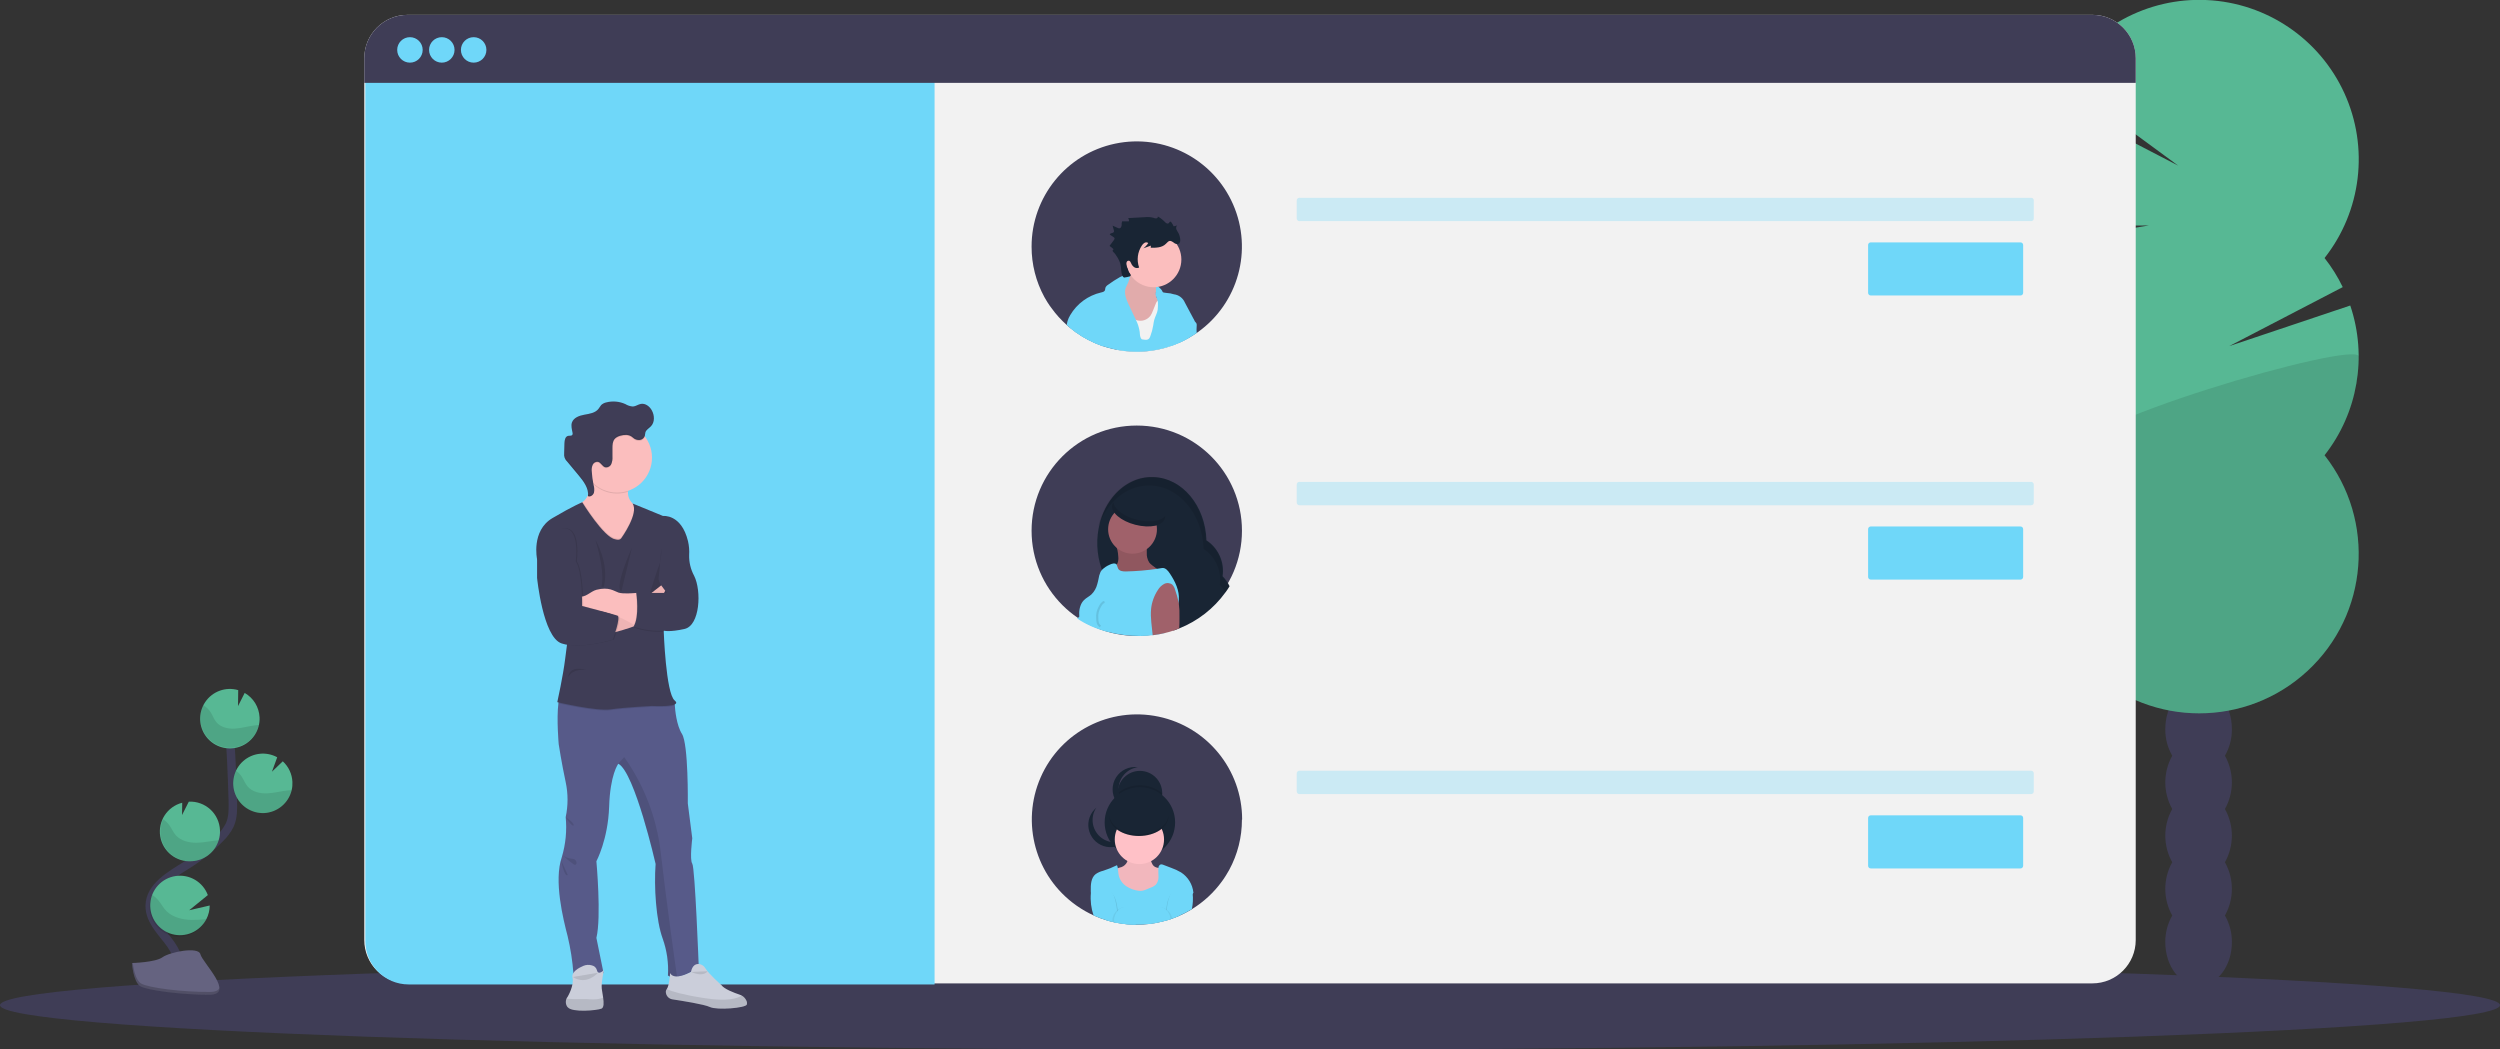 <?xml version="1.0" encoding="UTF-8"?>
<svg xmlns="http://www.w3.org/2000/svg" xmlns:xlink="http://www.w3.org/1999/xlink" width="965pt" height="405pt" viewBox="0 0 965 405" version="1.1">
<rect x="0" y="0" width="965" height="405" fill="#333333" stroke="none"/>
<defs>
<filter id="alpha" filterUnits="objectBoundingBox" x="0%" y="0%" width="100%" height="100%">
  <feColorMatrix type="matrix" in="SourceGraphic" values="0 0 0 0 1 0 0 0 0 1 0 0 0 0 1 0 0 0 1 0"/>
</filter>
<mask id="mask0">
  <g filter="url(#alpha)">
<rect x="0" y="0" width="965" height="405" style="fill:rgb(0%,0%,0%);fill-opacity:0.102;stroke:none;"/>
  </g>
</mask>
<clipPath id="clip1">
  <rect x="0" y="0" width="965" height="405"/>
</clipPath>
<g id="surface5" clip-path="url(#clip1)">
<path style=" stroke:none;fill-rule:nonzero;fill:rgb(0%,0%,0%);fill-opacity:1;" d="M 910.477 137.668 C 910.5 151.477 905.855 164.887 897.301 175.723 C 917.16 200.957 914.289 237.215 890.703 259.004 C 867.117 280.793 830.742 280.793 807.156 259.004 C 783.57 237.215 780.699 200.957 800.555 175.723 C 792.266 165.254 910.477 130.766 910.477 137.668 Z M 910.477 137.668 "/>
</g>
<mask id="mask1">
  <g filter="url(#alpha)">
<rect x="0" y="0" width="965" height="405" style="fill:rgb(0%,0%,0%);fill-opacity:0.302;stroke:none;"/>
  </g>
</mask>
<clipPath id="clip2">
  <rect x="0" y="0" width="965" height="405"/>
</clipPath>
<g id="surface8" clip-path="url(#clip2)">
<path style=" stroke:none;fill-rule:nonzero;fill:rgb(43.529%,84.314%,97.647%);fill-opacity:1;" d="M 501.555 76.344 L 784.02 76.344 C 784.582 76.344 785.035 76.797 785.035 77.359 L 785.035 84.344 C 785.035 84.906 784.582 85.363 784.02 85.363 L 501.555 85.363 C 500.992 85.363 500.539 84.906 500.539 84.344 L 500.539 77.359 C 500.539 76.797 500.992 76.344 501.555 76.344 Z M 501.555 76.344 "/>
</g>
<mask id="mask2">
  <g filter="url(#alpha)">
<rect x="0" y="0" width="965" height="405" style="fill:rgb(0%,0%,0%);fill-opacity:0.302;stroke:none;"/>
  </g>
</mask>
<clipPath id="clip3">
  <rect x="0" y="0" width="965" height="405"/>
</clipPath>
<g id="surface11" clip-path="url(#clip3)">
<path style=" stroke:none;fill-rule:nonzero;fill:rgb(43.529%,84.314%,97.647%);fill-opacity:1;" d="M 501.555 186.004 L 784.02 186.004 C 784.582 186.004 785.035 186.461 785.035 187.02 L 785.035 194.008 C 785.035 194.566 784.582 195.023 784.02 195.023 L 501.555 195.023 C 500.992 195.023 500.539 194.566 500.539 194.008 L 500.539 187.02 C 500.539 186.461 500.992 186.004 501.555 186.004 Z M 501.555 186.004 "/>
</g>
<mask id="mask3">
  <g filter="url(#alpha)">
<rect x="0" y="0" width="965" height="405" style="fill:rgb(0%,0%,0%);fill-opacity:0.302;stroke:none;"/>
  </g>
</mask>
<clipPath id="clip4">
  <rect x="0" y="0" width="965" height="405"/>
</clipPath>
<g id="surface14" clip-path="url(#clip4)">
<path style=" stroke:none;fill-rule:nonzero;fill:rgb(43.529%,84.314%,97.647%);fill-opacity:1;" d="M 501.555 297.504 L 784.02 297.504 C 784.582 297.504 785.035 297.957 785.035 298.52 L 785.035 305.504 C 785.035 306.066 784.582 306.52 784.02 306.52 L 501.555 306.52 C 500.992 306.52 500.539 306.066 500.539 305.504 L 500.539 298.52 C 500.539 297.957 500.992 297.504 501.555 297.504 Z M 501.555 297.504 "/>
</g>
<mask id="mask4">
  <g filter="url(#alpha)">
<rect x="0" y="0" width="965" height="405" style="fill:rgb(0%,0%,0%);fill-opacity:0.102;stroke:none;"/>
  </g>
</mask>
<clipPath id="clip5">
  <rect x="0" y="0" width="965" height="405"/>
</clipPath>
<g id="surface17" clip-path="url(#clip5)">
<path style=" stroke:none;fill-rule:nonzero;fill:rgb(0%,0%,0%);fill-opacity:1;" d="M 474.449 226.547 C 474.008 227.277 473.527 227.984 473.016 228.668 C 472.422 227.605 471.684 226.625 470.824 225.758 C 470.918 225.082 470.969 224.398 470.973 223.719 C 470.973 218.949 468.57 214.504 464.586 211.887 C 464.133 198.277 454.879 187.406 443.539 187.406 C 435.438 187.406 428.414 192.934 424.879 201.051 C 424.789 201.262 424.707 201.469 424.609 201.688 C 424.312 202.395 424.051 203.105 423.789 203.852 C 424.078 202.355 424.48 200.879 424.992 199.441 L 425.109 199.328 C 428.266 190.629 435.316 184.457 443.598 184.086 C 443.867 184.086 444.137 184.086 444.418 184.086 C 444.695 184.086 444.859 184.086 445.082 184.086 L 445.473 184.086 C 456.336 184.742 465.035 195.352 465.453 208.543 C 470.062 211.555 472.504 216.965 471.711 222.414 C 472.863 223.617 473.789 225.016 474.449 226.547 Z M 474.449 226.547 "/>
</g>
<mask id="mask5">
  <g filter="url(#alpha)">
<rect x="0" y="0" width="965" height="405" style="fill:rgb(0%,0%,0%);fill-opacity:0.102;stroke:none;"/>
  </g>
</mask>
<clipPath id="clip6">
  <rect x="0" y="0" width="965" height="405"/>
</clipPath>
<g id="surface20" clip-path="url(#clip6)">
<path style=" stroke:none;fill-rule:nonzero;fill:rgb(0%,0%,0%);fill-opacity:1;" d="M 431.668 214.902 C 431.77 215.734 431.672 216.578 431.387 217.363 C 430.906 218.488 429.75 219.496 430.07 220.645 C 430.398 221.375 431.055 221.902 431.84 222.07 C 435.375 223.266 439.219 222.555 442.957 222.719 C 444.203 222.828 445.453 222.871 446.703 222.848 C 447.961 222.82 449.18 222.395 450.18 221.637 C 448.238 220.691 446.406 219.539 444.711 218.199 C 444.301 217.895 443.93 217.539 443.605 217.141 C 442.91 216.02 442.574 214.707 442.645 213.387 C 442.645 212.082 442.645 210.781 442.645 209.484 C 439.973 209.484 437.309 209.445 434.637 209.445 C 433.816 209.445 431.168 209.238 430.863 210.164 C 430.715 210.625 431.289 211.977 431.379 212.492 C 431.52 213.293 431.613 214.098 431.668 214.902 Z M 431.668 214.902 "/>
</g>
<mask id="mask6">
  <g filter="url(#alpha)">
<rect x="0" y="0" width="965" height="405" style="fill:rgb(0%,0%,0%);fill-opacity:0.102;stroke:none;"/>
  </g>
</mask>
<clipPath id="clip7">
  <rect x="0" y="0" width="965" height="405"/>
</clipPath>
<g id="surface23" clip-path="url(#clip7)">
<path style="fill:none;stroke-width:1;stroke-linecap:butt;stroke-linejoin:miter;stroke:rgb(0%,0%,0%);stroke-opacity:1;stroke-miterlimit:10;" d="M 531.402 486.181 C 530.33 486.42 529.711 487.501 529.21 488.478 C 528.262 490.088 527.848 491.961 528.019 493.819 C 527.991 494.553 528.067 495.282 528.248 495.992 C 528.434 496.702 528.886 497.321 529.511 497.712 " transform="matrix(0.82,0,0,0.82,-9.429,-166.321)"/>
</g>
<mask id="mask7">
  <g filter="url(#alpha)">
<rect x="0" y="0" width="965" height="405" style="fill:rgb(0%,0%,0%);fill-opacity:0.102;stroke:none;"/>
  </g>
</mask>
<clipPath id="clip8">
  <rect x="0" y="0" width="965" height="405"/>
</clipPath>
<g id="surface26" clip-path="url(#clip8)">
<path style=" stroke:none;fill-rule:nonzero;fill:rgb(0%,0%,0%);fill-opacity:1;" d="M 438.809 200.598 C 433.801 199.32 430.094 196.5 429.789 193.906 C 429.559 194.199 429.391 194.539 429.297 194.898 C 428.586 197.68 432.578 201.098 438.211 202.539 C 443.844 203.984 448.992 202.895 449.688 200.082 C 449.766 199.77 449.789 199.449 449.754 199.129 C 448.254 201.195 443.719 201.852 438.809 200.598 Z M 438.809 200.598 "/>
</g>
<mask id="mask8">
  <g filter="url(#alpha)">
<rect x="0" y="0" width="965" height="405" style="fill:rgb(0%,0%,0%);fill-opacity:0.102;stroke:none;"/>
  </g>
</mask>
<clipPath id="clip9">
  <rect x="0" y="0" width="965" height="405"/>
</clipPath>
<g id="surface29" clip-path="url(#clip9)">
<path style=" stroke:none;fill-rule:nonzero;fill:rgb(0%,0%,0%);fill-opacity:1;" d="M 448.613 306.578 C 448.414 311.188 444.617 314.82 440.004 314.82 C 435.395 314.82 431.598 311.188 431.398 306.578 C 431.398 306.438 431.398 306.301 431.398 306.168 C 436.406 302.07 443.605 302.07 448.613 306.168 C 448.605 306.301 448.613 306.438 448.613 306.578 Z M 448.613 306.578 "/>
</g>
<mask id="mask9">
  <g filter="url(#alpha)">
<rect x="0" y="0" width="965" height="405" style="fill:rgb(0%,0%,0%);fill-opacity:0.051;stroke:none;"/>
  </g>
</mask>
<clipPath id="clip10">
  <rect x="0" y="0" width="965" height="405"/>
</clipPath>
<g id="surface32" clip-path="url(#clip10)">
<path style=" stroke:none;fill-rule:nonzero;fill:rgb(0%,0%,0%);fill-opacity:1;" d="M 432.879 334.707 C 432.172 334.848 431.488 335.086 430.848 335.422 C 429.715 336.238 429.758 337.879 430.094 339.215 C 430.863 342.266 432.75 345.191 435.637 346.438 C 437.422 347.098 439.328 347.379 441.227 347.258 C 443.285 347.258 445.613 346.98 446.891 345.355 C 447.469 344.5 447.863 343.535 448.047 342.52 C 448.68 340.062 449.32 337.52 449.09 334.977 C 447.844 335.086 446.449 335.156 445.465 334.371 C 444.48 333.582 444.262 332.082 443.828 330.836 C 443.777 330.637 443.668 330.457 443.508 330.328 C 443.328 330.246 443.129 330.219 442.934 330.246 C 441.625 330.305 440.312 330.25 439.012 330.082 C 438.195 329.977 436.211 329.133 435.602 329.844 C 435.16 330.363 435.438 331.938 435.094 332.664 C 434.66 333.613 433.863 334.352 432.879 334.707 Z M 432.879 334.707 "/>
</g>
<mask id="mask10">
  <g filter="url(#alpha)">
<rect x="0" y="0" width="965" height="405" style="fill:rgb(0%,0%,0%);fill-opacity:0.102;stroke:none;"/>
  </g>
</mask>
<clipPath id="clip11">
  <rect x="0" y="0" width="965" height="405"/>
</clipPath>
<g id="surface35" clip-path="url(#clip11)">
<path style=" stroke:none;fill-rule:nonzero;fill:rgb(0%,0%,0%);fill-opacity:1;" d="M 431.742 356.336 L 431.348 356.27 C 430.945 356.203 430.527 356.121 430.141 356.023 L 429.379 355.852 C 428.57 355.672 427.773 355.453 426.984 355.195 C 425.383 354.715 423.816 354.133 422.289 353.449 C 421.52 350.949 421.242 348.328 421.469 345.727 C 421.566 344.609 421.801 343.508 422.156 342.445 C 423.879 344.086 426.812 343.16 428.766 344.473 C 429.293 344.848 429.727 345.34 430.027 345.914 C 430.574 346.965 430.945 348.098 431.125 349.266 C 431.25 349.906 431.363 350.555 431.461 351.203 C 431.461 351.316 431.461 351.406 431.461 351.504 C 431.461 351.605 431.461 351.711 431.461 351.816 C 431.527 352.277 431.586 352.75 431.609 353.219 C 431.742 354.277 431.742 355.293 431.742 356.336 Z M 431.742 356.336 "/>
</g>
<mask id="mask11">
  <g filter="url(#alpha)">
<rect x="0" y="0" width="965" height="405" style="fill:rgb(0%,0%,0%);fill-opacity:0.102;stroke:none;"/>
  </g>
</mask>
<clipPath id="clip12">
  <rect x="0" y="0" width="965" height="405"/>
</clipPath>
<g id="surface38" clip-path="url(#clip12)">
<path style=" stroke:none;fill-rule:nonzero;fill:rgb(0%,0%,0%);fill-opacity:1;" d="M 459.82 351.086 C 458.328 351.984 456.781 352.785 455.191 353.488 C 454.746 353.688 454.289 353.875 453.828 354.062 C 453.371 354.254 452.941 354.426 452.484 354.57 C 452.254 354.672 452.008 354.754 451.77 354.836 C 451.742 354.832 451.715 354.832 451.688 354.836 C 451.188 355.016 450.672 355.172 450.164 355.324 L 449.777 355.418 C 449.777 354.688 449.777 353.934 449.859 353.195 C 449.918 352.613 449.984 352.031 450.066 351.449 C 450.066 351.34 450.066 351.234 450.105 351.129 C 450.113 351.059 450.113 350.992 450.105 350.922 C 450.203 350.367 450.312 349.801 450.418 349.242 C 450.59 348.07 450.961 346.938 451.516 345.891 C 451.824 345.328 452.258 344.844 452.789 344.48 C 454.738 343.168 457.707 344.062 459.348 342.453 C 459.668 343.406 459.891 344.391 460.012 345.391 C 460.234 347.289 460.168 349.207 459.82 351.086 Z M 459.82 351.086 "/>
</g>
<mask id="mask12">
  <g filter="url(#alpha)">
<rect x="0" y="0" width="965" height="405" style="fill:rgb(0%,0%,0%);fill-opacity:0.051;stroke:none;"/>
  </g>
</mask>
<clipPath id="clip13">
  <rect x="0" y="0" width="965" height="405"/>
</clipPath>
<g id="surface41" clip-path="url(#clip13)">
<path style=" stroke:none;fill-rule:nonzero;fill:rgb(0%,0%,0%);fill-opacity:1;" d="M 430.133 354.875 C 430.133 355.047 430.133 355.227 430.133 355.418 C 430.133 355.605 430.133 355.777 430.133 355.957 C 430.133 355.98 430.133 356 430.133 356.023 L 429.371 355.852 C 429.359 355.707 429.359 355.562 429.371 355.418 C 429.371 353.879 430.039 352.414 431.199 351.406 C 431.273 351.328 431.359 351.258 431.453 351.203 C 431.895 350.844 432.395 350.566 432.93 350.383 C 433.422 350.191 433.945 350.094 434.473 350.086 C 434.543 350.078 434.613 350.078 434.684 350.086 C 434.816 350.078 434.945 350.078 435.078 350.086 L 434.809 350.086 C 433.551 350.219 432.387 350.801 431.527 351.727 C 431.434 351.816 431.348 351.914 431.273 352.023 C 430.617 352.84 430.223 353.832 430.133 354.875 Z M 430.133 354.875 "/>
</g>
<mask id="mask13">
  <g filter="url(#alpha)">
<rect x="0" y="0" width="965" height="405" style="fill:rgb(0%,0%,0%);fill-opacity:0.051;stroke:none;"/>
  </g>
</mask>
<clipPath id="clip14">
  <rect x="0" y="0" width="965" height="405"/>
</clipPath>
<g id="surface44" clip-path="url(#clip14)">
<path style=" stroke:none;fill-rule:nonzero;fill:rgb(0%,0%,0%);fill-opacity:1;" d="M 452.484 354.57 C 452.254 354.672 452.008 354.754 451.77 354.836 C 451.652 353.66 451.137 352.562 450.312 351.719 L 450.066 351.473 C 449.246 350.738 448.223 350.273 447.129 350.137 L 446.859 350.137 C 446.984 350.129 447.109 350.129 447.238 350.137 C 447.309 350.129 447.383 350.129 447.457 350.137 C 447.988 350.148 448.512 350.25 449.008 350.43 C 449.402 350.566 449.781 350.75 450.133 350.973 C 450.223 351.02 450.305 351.082 450.379 351.152 C 451.508 351.965 452.266 353.195 452.484 354.57 Z M 452.484 354.57 "/>
</g>
<mask id="mask14">
  <g filter="url(#alpha)">
<rect x="0" y="0" width="965" height="405" style="fill:rgb(0%,0%,0%);fill-opacity:0.102;stroke:none;"/>
  </g>
</mask>
<clipPath id="clip15">
  <rect x="0" y="0" width="965" height="405"/>
</clipPath>
<g id="surface47" clip-path="url(#clip15)">
<path style=" stroke:none;fill-rule:nonzero;fill:rgb(0%,0%,0%);fill-opacity:1;" d="M 439.621 321.934 C 433.504 321.934 428.512 318.738 428.215 314.711 C 428.215 314.836 428.215 314.957 428.215 315.09 C 428.215 319.293 433.332 322.695 439.637 322.695 C 445.941 322.695 451.051 319.293 451.051 315.09 C 451.051 314.957 451.051 314.836 451.051 314.711 C 450.723 318.738 445.727 321.934 439.621 321.934 Z M 439.621 321.934 "/>
</g>
<mask id="mask15">
  <g filter="url(#alpha)">
<rect x="0" y="0" width="965" height="405" style="fill:rgb(0%,0%,0%);fill-opacity:0.102;stroke:none;"/>
  </g>
</mask>
<clipPath id="clip16">
  <rect x="0" y="0" width="965" height="405"/>
</clipPath>
<g id="surface50" clip-path="url(#clip16)">
<path style=" stroke:none;fill-rule:nonzero;fill:rgb(0%,0%,0%);fill-opacity:1;" d="M 435.809 108.031 C 435.312 109.27 434.332 110.258 433.094 110.762 C 432.43 110.996 431.715 111.039 431.043 111.227 C 430.348 111.371 429.758 111.836 429.453 112.48 C 429.363 112.77 429.32 113.066 429.332 113.367 C 429.223 116.195 429.141 119.105 430.273 121.73 C 431.25 123.977 433.035 125.746 434.809 127.426 C 436.875 129.402 439.062 131.402 441.785 132.289 C 443.375 132.805 445.254 132.863 446.574 131.84 C 447.09 131.391 447.539 130.867 447.91 130.289 C 448.828 129.082 449.602 127.77 450.203 126.379 C 451.328 123.492 450.949 120.262 450.559 117.188 C 450.555 117.004 450.484 116.828 450.359 116.695 C 450.191 116.59 449.984 116.555 449.785 116.598 C 448.344 116.742 446.965 115.953 446.367 114.629 C 446.199 114.043 446.133 113.434 446.18 112.824 L 446.238 109.316 C 446.266 108.941 446.219 108.562 446.105 108.203 C 445.785 107.617 445.262 107.168 444.637 106.93 C 442.723 105.973 440.723 105.184 438.668 104.578 C 437.766 104.316 437.078 103.875 436.676 104.84 C 436.273 105.809 436.273 107.012 435.809 108.031 Z M 435.809 108.031 "/>
</g>
<linearGradient id="linear0" gradientUnits="userSpaceOnUse" x1="313.79" y1="660.67" x2="313.79" y2="660.43" gradientTransform="matrix(-0.82,0,0,0.82,524.314,-166.321)">
<stop offset="0" style="stop-color:rgb(50.196%,50.196%,50.196%);stop-opacity:0.251;"/>
<stop offset="0.54" style="stop-color:rgb(50.196%,50.196%,50.196%);stop-opacity:0.122;"/>
<stop offset="1" style="stop-color:rgb(50.196%,50.196%,50.196%);stop-opacity:0.102;"/>
</linearGradient>
<mask id="mask16">
  <g filter="url(#alpha)">
<rect x="0" y="0" width="965" height="405" style="fill:rgb(0%,0%,0%);fill-opacity:0.102;stroke:none;"/>
  </g>
</mask>
<clipPath id="clip17">
  <rect x="0" y="0" width="965" height="405"/>
</clipPath>
<g id="surface53" clip-path="url(#clip17)">
<path style=" stroke:none;fill-rule:nonzero;fill:rgb(0%,0%,0%);fill-opacity:1;" d="M 219.137 388.766 C 220.777 390.949 230.5 390.023 232.148 389.34 C 233.156 388.93 233.086 387.027 232.812 385.078 C 231.773 385.562 229.992 385.973 227.074 385.691 C 226.383 385.629 225.691 385.609 225 385.629 C 222.898 385.727 220.793 385.688 218.695 385.504 C 218.215 386.59 218.387 387.848 219.137 388.766 Z M 219.137 388.766 "/>
</g>
<mask id="mask17">
  <g filter="url(#alpha)">
<rect x="0" y="0" width="965" height="405" style="fill:rgb(0%,0%,0%);fill-opacity:0.102;stroke:none;"/>
  </g>
</mask>
<clipPath id="clip18">
  <rect x="0" y="0" width="965" height="405"/>
</clipPath>
<g id="surface56" clip-path="url(#clip18)">
<path style=" stroke:none;fill-rule:nonzero;fill:rgb(0%,0%,0%);fill-opacity:1;" d="M 253.023 333.492 C 252.359 342.078 253.156 355.285 255.793 362.418 C 257.395 366.949 258.07 371.754 257.777 376.551 C 258.816 377.297 260.129 377.551 261.371 377.242 C 260.551 371.672 257.18 347.668 255 328.707 C 253.422 315.57 248.59 303.039 240.938 292.246 L 238.625 294.789 C 244.965 298.094 253.023 333.492 253.023 333.492 Z M 253.023 333.492 "/>
</g>
<mask id="mask18">
  <g filter="url(#alpha)">
<rect x="0" y="0" width="965" height="405" style="fill:rgb(0%,0%,0%);fill-opacity:0.102;stroke:none;"/>
  </g>
</mask>
<clipPath id="clip19">
  <rect x="0" y="0" width="965" height="405"/>
</clipPath>
<g id="surface59" clip-path="url(#clip19)">
<path style=" stroke:none;fill-rule:nonzero;fill:rgb(0%,0%,0%);fill-opacity:1;" d="M 226.695 178.832 C 227.395 181.07 227.805 183.391 227.918 185.734 C 228.227 186.105 228.559 186.457 228.91 186.785 C 231.402 189.176 234.723 190.512 238.176 190.516 C 239.59 190.516 240.996 190.293 242.34 189.852 C 242.406 187.883 242.863 185.953 243.691 184.168 Z M 226.695 178.832 "/>
</g>
<mask id="mask19">
  <g filter="url(#alpha)">
<rect x="0" y="0" width="965" height="405" style="fill:rgb(0%,0%,0%);fill-opacity:0.102;stroke:none;"/>
  </g>
</mask>
<clipPath id="clip20">
  <rect x="0" y="0" width="965" height="405"/>
</clipPath>
<g id="surface62" clip-path="url(#clip20)">
<path style=" stroke:none;fill-rule:nonzero;fill:rgb(0%,0%,0%);fill-opacity:1;" d="M 223.105 194.672 L 224.746 202.598 L 232.648 215.871 L 242.391 211.715 C 242.391 211.715 255.629 197.844 247.309 195.859 C 246.312 195.648 245.371 195.23 244.547 194.629 C 246.047 198.73 239.848 207.352 239.848 207.352 C 239.125 208.41 237.469 207.746 237.469 207.746 C 233.469 207.141 226.113 195.656 224.918 193.742 C 224.383 194.172 223.766 194.484 223.105 194.672 Z M 223.105 194.672 "/>
</g>
<mask id="mask20">
  <g filter="url(#alpha)">
<rect x="0" y="0" width="965" height="405" style="fill:rgb(0%,0%,0%);fill-opacity:0.102;stroke:none;"/>
  </g>
</mask>
<clipPath id="clip21">
  <rect x="0" y="0" width="965" height="405"/>
</clipPath>
<g id="surface65" clip-path="url(#clip21)">
<path style=" stroke:none;fill-rule:nonzero;fill:rgb(0%,0%,0%);fill-opacity:1;" d="M 215.473 271.473 C 217.816 272.008 230.797 274.883 235.715 274.16 C 241.137 273.344 251.664 272.844 251.664 272.844 C 251.664 272.844 258.367 273.203 260.426 272.262 C 260.426 272.016 260.426 271.875 260.426 271.875 L 256.605 267.293 C 256.605 267.293 219.621 264.52 216.844 267.293 C 216.145 267.996 215.727 269.547 215.473 271.473 Z M 215.473 271.473 "/>
</g>
<mask id="mask21">
  <g filter="url(#alpha)">
<rect x="0" y="0" width="965" height="405" style="fill:rgb(0%,0%,0%);fill-opacity:0.102;stroke:none;"/>
  </g>
</mask>
<clipPath id="clip22">
  <rect x="0" y="0" width="965" height="405"/>
</clipPath>
<g id="surface68" clip-path="url(#clip22)">
<path style=" stroke:none;fill-rule:nonzero;fill:rgb(0%,0%,0%);fill-opacity:1;" d="M 255.27 211.574 C 255.27 211.574 255.402 215.938 254.605 217.66 C 253.812 219.379 250.906 228.883 250.906 228.883 L 257.508 228.883 C 257.508 228.883 253.941 225.055 254.23 223.199 C 254.516 221.348 255.27 211.574 255.27 211.574 Z M 255.27 211.574 "/>
</g>
<mask id="mask22">
  <g filter="url(#alpha)">
<rect x="0" y="0" width="965" height="405" style="fill:rgb(0%,0%,0%);fill-opacity:0.051;stroke:none;"/>
  </g>
</mask>
<clipPath id="clip23">
  <rect x="0" y="0" width="965" height="405"/>
</clipPath>
<g id="surface71" clip-path="url(#clip23)">
<path style=" stroke:none;fill-rule:nonzero;fill:rgb(0%,0%,0%);fill-opacity:1;" d="M 235.715 244.469 C 235.715 244.469 250.301 240.902 251.664 237.859 C 253.023 234.816 256.77 228.023 256.77 228.023 L 255.23 225.949 L 248.137 231.516 C 248.137 231.516 239.684 238.254 235.715 238.895 C 231.746 239.531 235.715 244.469 235.715 244.469 Z M 235.715 244.469 "/>
</g>
<mask id="mask23">
  <g filter="url(#alpha)">
<rect x="0" y="0" width="965" height="405" style="fill:rgb(0%,0%,0%);fill-opacity:0.102;stroke:none;"/>
  </g>
</mask>
<clipPath id="clip24">
  <rect x="0" y="0" width="965" height="405"/>
</clipPath>
<g id="surface74" clip-path="url(#clip24)">
<path style=" stroke:none;fill-rule:nonzero;fill:rgb(0%,0%,0%);fill-opacity:1;" d="M 210.355 212.902 L 207.719 215.871 L 207.719 223.102 C 207.719 223.102 209.965 245.82 217.098 248.328 C 224.23 250.836 236.961 246.879 236.961 246.879 C 236.961 246.879 240.242 238.164 238.707 237.629 C 237.176 237.098 225.113 233.918 225.113 233.918 C 225.113 233.918 225.277 220.594 222.656 216.633 C 222.656 216.633 224.375 204.215 218.434 203.949 C 212.488 203.688 210.355 212.902 210.355 212.902 Z M 210.355 212.902 "/>
</g>
<mask id="mask24">
  <g filter="url(#alpha)">
<rect x="0" y="0" width="965" height="405" style="fill:rgb(0%,0%,0%);fill-opacity:0.102;stroke:none;"/>
  </g>
</mask>
<clipPath id="clip25">
  <rect x="0" y="0" width="965" height="405"/>
</clipPath>
<g id="surface77" clip-path="url(#clip25)">
<path style=" stroke:none;fill-rule:nonzero;fill:rgb(0%,0%,0%);fill-opacity:1;" d="M 228.41 182.363 C 228.297 181.496 228.398 180.613 228.715 179.797 C 229.059 178.973 229.91 178.477 230.797 178.586 C 231.93 178.848 232.438 180.324 233.527 180.676 C 234.516 180.875 235.512 180.359 235.922 179.438 C 236.301 178.527 236.457 177.543 236.379 176.559 C 236.379 175.461 236.379 174.355 236.379 173.281 C 236.379 172.207 236.422 170.781 237.16 169.836 C 238.086 168.664 240.25 168.148 241.691 168.199 C 242.656 168.207 243.578 168.578 244.273 169.238 C 244.992 169.953 245.992 170.309 246.996 170.207 C 247.895 170.07 248.633 169.434 248.898 168.566 C 248.895 168.555 248.895 168.539 248.898 168.527 C 245.836 164.488 240.766 162.512 235.777 163.414 C 230.789 164.312 226.73 167.938 225.27 172.789 C 223.809 177.645 225.199 182.906 228.863 186.406 C 228.633 185.07 228.48 183.719 228.41 182.363 Z M 228.41 182.363 "/>
</g>
<mask id="mask25">
  <g filter="url(#alpha)">
<rect x="0" y="0" width="965" height="405" style="fill:rgb(0%,0%,0%);fill-opacity:0.102;stroke:none;"/>
  </g>
</mask>
<clipPath id="clip26">
  <rect x="0" y="0" width="965" height="405"/>
</clipPath>
<g id="surface80" clip-path="url(#clip26)">
<path style=" stroke:none;fill-rule:nonzero;fill:rgb(0%,0%,0%);fill-opacity:1;" d="M 243.973 211.246 L 239.871 228.242 C 239.871 228.242 236.578 228.219 243.973 211.246 Z M 243.973 211.246 "/>
</g>
<mask id="mask26">
  <g filter="url(#alpha)">
<rect x="0" y="0" width="965" height="405" style="fill:rgb(0%,0%,0%);fill-opacity:0.102;stroke:none;"/>
  </g>
</mask>
<clipPath id="clip27">
  <rect x="0" y="0" width="965" height="405"/>
</clipPath>
<g id="surface83" clip-path="url(#clip27)">
<path style=" stroke:none;fill-rule:nonzero;fill:rgb(0%,0%,0%);fill-opacity:1;" d="M 229.836 208.41 C 229.836 208.41 235.258 217.281 233.117 226.449 L 232.109 226.52 C 232.109 226.52 233.938 222.281 229.836 208.41 Z M 229.836 208.41 "/>
</g>
<mask id="mask27">
  <g filter="url(#alpha)">
<rect x="0" y="0" width="965" height="405" style="fill:rgb(0%,0%,0%);fill-opacity:0.102;stroke:none;"/>
  </g>
</mask>
<clipPath id="clip28">
  <rect x="0" y="0" width="965" height="405"/>
</clipPath>
<g id="surface86" clip-path="url(#clip28)">
<path style=" stroke:none;fill-rule:nonzero;fill:rgb(0%,0%,0%);fill-opacity:1;" d="M 226.402 258.602 C 226.402 258.602 219.754 256.406 219.27 261.504 C 219.27 261.504 220.523 258.004 226.402 258.602 Z M 226.402 258.602 "/>
</g>
<mask id="mask28">
  <g filter="url(#alpha)">
<rect x="0" y="0" width="965" height="405" style="fill:rgb(0%,0%,0%);fill-opacity:0.102;stroke:none;"/>
  </g>
</mask>
<clipPath id="clip29">
  <rect x="0" y="0" width="965" height="405"/>
</clipPath>
<g id="surface89" clip-path="url(#clip29)">
<path style=" stroke:none;fill-rule:nonzero;fill:rgb(0%,0%,0%);fill-opacity:1;" d="M 245.629 229.277 C 245.629 229.277 246.949 238.523 244.57 242.223 C 248.301 243.543 252.266 244.078 256.211 243.805 L 257.031 229.277 Z M 245.629 229.277 "/>
</g>
<mask id="mask29">
  <g filter="url(#alpha)">
<rect x="0" y="0" width="965" height="405" style="fill:rgb(0%,0%,0%);fill-opacity:0.102;stroke:none;"/>
  </g>
</mask>
<clipPath id="clip30">
  <rect x="0" y="0" width="965" height="405"/>
</clipPath>
<g id="surface92" clip-path="url(#clip30)">
<path style=" stroke:none;fill-rule:nonzero;fill:rgb(0%,0%,0%);fill-opacity:1;" d="M 244.734 241.18 L 245.375 241.539 L 249.473 232.316 L 245.645 228.883 L 245.441 228.883 C 245.488 229.324 246.555 237.27 244.734 241.18 Z M 244.734 241.18 "/>
</g>
<mask id="mask30">
  <g filter="url(#alpha)">
<rect x="0" y="0" width="965" height="405" style="fill:rgb(0%,0%,0%);fill-opacity:0.102;stroke:none;"/>
  </g>
</mask>
<clipPath id="clip31">
  <rect x="0" y="0" width="965" height="405"/>
</clipPath>
<g id="surface95" clip-path="url(#clip31)">
<path style=" stroke:none;fill-rule:nonzero;fill:rgb(0%,0%,0%);fill-opacity:1;" d="M 257.031 383.145 C 257.188 384.5 258.246 385.574 259.598 385.758 C 263.184 386.301 271.824 387.66 274.004 388.703 C 276.785 390.023 287.746 389.094 288.27 387.773 C 288.422 387.242 288.352 386.676 288.082 386.191 C 287.707 385.387 287.09 384.715 286.312 384.281 C 284.523 385.473 280.57 386.637 271.832 385.266 C 263.5 383.973 259.379 382.691 257.367 381.832 C 257.09 382.207 256.969 382.68 257.031 383.145 Z M 257.031 383.145 "/>
</g>
<mask id="mask31">
  <g filter="url(#alpha)">
<rect x="0" y="0" width="965" height="405" style="fill:rgb(0%,0%,0%);fill-opacity:0.102;stroke:none;"/>
  </g>
</mask>
<clipPath id="clip32">
  <rect x="0" y="0" width="965" height="405"/>
</clipPath>
<g id="surface98" clip-path="url(#clip32)">
<path style=" stroke:none;fill-rule:nonzero;fill:rgb(0%,0%,0%);fill-opacity:1;" d="M 221.008 167.156 C 221.008 167.156 221.008 167.117 221.008 167.098 C 220.754 166.117 220.617 165.113 220.605 164.098 C 220.668 164.918 220.785 165.73 220.957 166.535 C 221.02 166.734 221.035 166.949 221.008 167.156 Z M 221.008 167.156 "/>
<path style=" stroke:none;fill-rule:nonzero;fill:rgb(0%,0%,0%);fill-opacity:1;" d="M 228.715 179.52 C 228.508 180 228.395 180.516 228.387 181.035 C 228.328 180.316 228.441 179.598 228.715 178.93 C 229.059 178.102 229.914 177.602 230.805 177.715 C 231.938 177.98 232.445 179.453 233.535 179.809 C 234.523 180.004 235.52 179.492 235.93 178.57 C 236.309 177.66 236.465 176.672 236.387 175.691 C 236.387 174.594 236.387 173.484 236.387 172.41 C 236.387 171.34 236.43 169.91 237.168 168.969 C 238.094 167.797 240.258 167.281 241.699 167.328 C 242.664 167.336 243.586 167.707 244.285 168.371 C 245 169.086 246 169.441 247.004 169.336 C 247.902 169.203 248.645 168.566 248.906 167.699 C 249.016 167.273 248.988 166.812 249.113 166.395 C 249.426 165.352 250.531 164.812 251.27 164.023 C 251.965 163.262 252.363 162.27 252.383 161.238 C 252.496 162.473 252.094 163.699 251.27 164.625 C 250.531 165.441 249.426 165.953 249.113 166.984 C 248.988 167.41 249.016 167.863 248.906 168.289 C 248.641 169.156 247.902 169.793 247.004 169.93 C 245.996 170.031 244.996 169.676 244.285 168.953 C 243.582 168.293 242.66 167.922 241.699 167.91 C 240.258 167.863 238.094 168.379 237.168 169.551 C 236.43 170.492 236.395 171.797 236.387 172.992 C 236.379 174.191 236.387 175.199 236.387 176.273 C 236.465 177.254 236.309 178.238 235.93 179.145 C 235.523 180.07 234.523 180.586 233.535 180.379 C 232.43 180.027 231.938 178.562 230.805 178.297 C 229.91 178.18 229.051 178.684 228.715 179.52 Z M 228.715 179.52 "/>
<path style=" stroke:none;fill-rule:nonzero;fill:rgb(0%,0%,0%);fill-opacity:1;" d="M 217.859 175.887 C 218.102 176.566 218.484 177.188 218.98 177.707 L 223.344 182.945 C 225.18 185.152 227.125 187.703 226.977 190.523 C 226.844 187.941 225.051 185.602 223.344 183.539 L 218.98 178.297 C 218.062 177.469 217.602 176.246 217.742 175.02 C 217.742 175.312 217.781 175.605 217.859 175.887 Z M 217.859 175.887 "/>
<path style=" stroke:none;fill-rule:nonzero;fill:rgb(0%,0%,0%);fill-opacity:1;" d="M 229.246 189.637 C 229.32 189.406 229.363 189.164 229.379 188.922 C 229.414 189.363 229.367 189.805 229.246 190.227 C 228.945 191.188 227.863 191.98 226.941 191.562 C 226.969 191.375 226.984 191.18 226.984 190.988 C 227.98 191.234 228.988 190.629 229.246 189.637 Z M 229.246 189.637 "/>
</g>
<mask id="mask32">
  <g filter="url(#alpha)">
<rect x="0" y="0" width="965" height="405" style="fill:rgb(0%,0%,0%);fill-opacity:0.102;stroke:none;"/>
  </g>
</mask>
<clipPath id="clip33">
  <rect x="0" y="0" width="965" height="405"/>
</clipPath>
<g id="surface101" clip-path="url(#clip33)">
<path style=" stroke:none;fill-rule:nonzero;fill:rgb(0%,0%,0%);fill-opacity:1;" d="M 273.137 374.895 C 273.137 374.895 271.758 377.355 266.758 375.184 "/>
</g>
<mask id="mask33">
  <g filter="url(#alpha)">
<rect x="0" y="0" width="965" height="405" style="fill:rgb(0%,0%,0%);fill-opacity:0.102;stroke:none;"/>
  </g>
</mask>
<clipPath id="clip34">
  <rect x="0" y="0" width="965" height="405"/>
</clipPath>
<g id="surface104" clip-path="url(#clip34)">
<path style=" stroke:none;fill-rule:nonzero;fill:rgb(0%,0%,0%);fill-opacity:1;" d="M 230.836 375.477 C 230.836 375.477 226.523 380.562 221.09 377.117 "/>
</g>
<mask id="mask34">
  <g filter="url(#alpha)">
<rect x="0" y="0" width="965" height="405" style="fill:rgb(0%,0%,0%);fill-opacity:0.102;stroke:none;"/>
  </g>
</mask>
<clipPath id="clip35">
  <rect x="0" y="0" width="965" height="405"/>
</clipPath>
<g id="surface107" clip-path="url(#clip35)">
<path style=" stroke:none;fill-rule:nonzero;fill:rgb(0%,0%,0%);fill-opacity:1;" d="M 218.285 315.398 C 218.285 315.398 221.328 317.301 221.434 318.391 C 221.539 319.484 219.859 317.574 219.859 317.574 Z M 218.285 315.398 "/>
</g>
<mask id="mask35">
  <g filter="url(#alpha)">
<rect x="0" y="0" width="965" height="405" style="fill:rgb(0%,0%,0%);fill-opacity:0.102;stroke:none;"/>
  </g>
</mask>
<clipPath id="clip36">
  <rect x="0" y="0" width="965" height="405"/>
</clipPath>
<g id="surface110" clip-path="url(#clip36)">
<path style=" stroke:none;fill-rule:nonzero;fill:rgb(0%,0%,0%);fill-opacity:1;" d="M 217.078 330 C 218.141 330.887 219.457 331.402 220.836 331.469 C 223.113 331.566 222.926 334.535 221.434 333.648 C 219.891 332.547 218.438 331.324 217.078 330 Z M 217.078 330 "/>
</g>
<mask id="mask36">
  <g filter="url(#alpha)">
<rect x="0" y="0" width="965" height="405" style="fill:rgb(0%,0%,0%);fill-opacity:0.102;stroke:none;"/>
  </g>
</mask>
<clipPath id="clip37">
  <rect x="0" y="0" width="965" height="405"/>
</clipPath>
<g id="surface113" clip-path="url(#clip37)">
<path style=" stroke:none;fill-rule:nonzero;fill:rgb(0%,0%,0%);fill-opacity:1;" d="M 216.496 331.902 C 216.496 331.902 217.965 339.094 219.152 337.707 "/>
</g>
<mask id="mask37">
  <g filter="url(#alpha)">
<rect x="0" y="0" width="965" height="405" style="fill:rgb(0%,0%,0%);fill-opacity:0.102;stroke:none;"/>
  </g>
</mask>
<clipPath id="clip38">
  <rect x="0" y="0" width="965" height="405"/>
</clipPath>
<g id="surface116" clip-path="url(#clip38)">
<path style=" stroke:none;fill-rule:nonzero;fill:rgb(0%,0%,0%);fill-opacity:1;" d="M 98.641 279.957 C 95.984 280.246 93.402 281.074 90.734 281.238 C 88.07 281.402 85.145 280.762 83.457 278.695 C 82.555 277.582 82.094 276.164 81.332 274.949 C 80.605 273.812 79.605 272.875 78.43 272.219 C 76.535 276.18 77.066 280.871 79.793 284.309 C 82.523 287.746 86.973 289.328 91.258 288.379 C 95.543 287.434 98.914 284.125 99.945 279.859 C 99.512 279.875 99.078 279.91 98.641 279.957 Z M 98.641 279.957 "/>
</g>
<mask id="mask38">
  <g filter="url(#alpha)">
<rect x="0" y="0" width="965" height="405" style="fill:rgb(0%,0%,0%);fill-opacity:0.102;stroke:none;"/>
  </g>
</mask>
<clipPath id="clip39">
  <rect x="0" y="0" width="965" height="405"/>
</clipPath>
<g id="surface119" clip-path="url(#clip39)">
<path style=" stroke:none;fill-rule:nonzero;fill:rgb(0%,0%,0%);fill-opacity:1;" d="M 101.918 313.844 C 97.883 314.047 94.035 312.113 91.789 308.75 C 89.547 305.391 89.238 301.094 90.973 297.445 C 91.887 298.059 92.672 298.844 93.285 299.758 C 94.105 300.996 94.605 302.43 95.566 303.562 C 97.359 305.668 100.418 306.355 103.199 306.234 C 105.977 306.109 108.66 305.316 111.398 305.062 C 111.781 305.062 112.168 305.004 112.562 304.996 C 111.379 309.984 107.039 313.59 101.918 313.844 Z M 101.918 313.844 "/>
</g>
<mask id="mask39">
  <g filter="url(#alpha)">
<rect x="0" y="0" width="965" height="405" style="fill:rgb(0%,0%,0%);fill-opacity:0.102;stroke:none;"/>
  </g>
</mask>
<clipPath id="clip40">
  <rect x="0" y="0" width="965" height="405"/>
</clipPath>
<g id="surface122" clip-path="url(#clip40)">
<path style=" stroke:none;fill-rule:nonzero;fill:rgb(0%,0%,0%);fill-opacity:1;" d="M 73.984 332.43 C 69.988 332.633 66.168 330.738 63.914 327.43 C 61.656 324.121 61.289 319.875 62.941 316.227 C 63.898 316.852 64.73 317.641 65.402 318.566 C 66.297 319.828 66.852 321.277 67.902 322.441 C 69.844 324.605 73.109 325.367 76.043 325.297 C 78.98 325.223 81.645 324.543 84.473 324.32 C 83.047 328.973 78.848 332.219 73.984 332.43 Z M 73.984 332.43 "/>
</g>
<mask id="mask40">
  <g filter="url(#alpha)">
<rect x="0" y="0" width="965" height="405" style="fill:rgb(0%,0%,0%);fill-opacity:0.102;stroke:none;"/>
  </g>
</mask>
<clipPath id="clip41">
  <rect x="0" y="0" width="965" height="405"/>
</clipPath>
<g id="surface125" clip-path="url(#clip41)">
<path style=" stroke:none;fill-rule:nonzero;fill:rgb(0%,0%,0%);fill-opacity:1;" d="M 79.668 354.77 C 77.074 360.562 70.277 363.156 64.484 360.566 C 58.691 357.973 56.094 351.176 58.688 345.383 C 59.641 346 60.492 346.762 61.211 347.637 C 62.312 348.965 63.031 350.48 64.297 351.734 C 66.648 354.047 70.445 355.016 73.832 355.09 C 75.781 355.098 77.73 354.992 79.668 354.77 Z M 79.668 354.77 "/>
</g>
<mask id="mask41">
  <g filter="url(#alpha)">
<rect x="0" y="0" width="965" height="405" style="fill:rgb(0%,0%,0%);fill-opacity:0.2;stroke:none;"/>
  </g>
</mask>
<clipPath id="clip42">
  <rect x="0" y="0" width="965" height="405"/>
</clipPath>
<g id="surface128" clip-path="url(#clip42)">
<path style=" stroke:none;fill-rule:nonzero;fill:rgb(0%,0%,0%);fill-opacity:1;" d="M 80.98 382.891 C 70.723 382.98 57.152 381.297 54.422 379.609 C 52.34 378.34 51.512 373.789 51.234 371.699 L 50.93 371.699 C 50.93 371.699 51.504 379.02 54.211 380.715 C 56.918 382.414 70.52 384.062 80.766 383.996 C 83.727 383.996 84.75 382.922 84.695 381.363 C 84.309 382.289 83.219 382.871 80.98 382.891 Z M 80.98 382.891 "/>
</g>
</defs>
<g id="surface1">
<path style=" stroke:none;fill-rule:nonzero;fill:rgb(24.706%,23.922%,33.725%);fill-opacity:1;" d="M 965 387.988 C 965 378.48 748.977 370.773 482.5 370.773 C 216.023 370.773 0 378.48 0 387.988 C 0 397.496 216.023 405.203 482.5 405.203 C 748.977 405.203 965 397.496 965 387.988 Z M 965 387.988 "/>
<path style=" stroke:none;fill-rule:nonzero;fill:rgb(24.706%,23.922%,33.725%);fill-opacity:1;" d="M 858.824 291.715 C 860.617 288.586 861.543 285.039 861.508 281.434 C 861.508 272.145 855.766 264.609 848.652 264.609 C 841.535 264.609 835.805 272.145 835.805 281.434 C 835.766 285.039 836.691 288.586 838.484 291.715 C 834.91 298.102 834.91 305.887 838.484 312.277 C 834.91 318.66 834.91 326.445 838.484 332.828 C 834.91 339.219 834.91 347.004 838.484 353.391 C 836.691 356.52 835.766 360.066 835.805 363.672 C 835.805 372.961 841.543 380.496 848.652 380.496 C 855.758 380.496 861.508 372.961 861.508 363.672 C 861.543 360.066 860.617 356.52 858.824 353.391 C 862.398 347.004 862.398 339.219 858.824 332.828 C 862.398 326.445 862.398 318.66 858.824 312.277 C 862.398 305.887 862.398 298.102 858.824 291.715 Z M 858.824 291.715 "/>
<path style=" stroke:none;fill-rule:nonzero;fill:rgb(24.706%,23.922%,33.725%);fill-opacity:1;" d="M 861.465 260.871 C 861.465 251.582 855.715 244.051 848.617 244.051 C 841.523 244.051 835.77 251.582 835.77 260.871 C 835.77 270.164 841.523 277.695 848.617 277.695 C 855.715 277.695 861.465 270.164 861.465 260.871 Z M 861.465 260.871 "/>
<path style=" stroke:none;fill-rule:nonzero;fill:rgb(24.706%,23.922%,33.725%);fill-opacity:1;" d="M 861.465 240.312 C 861.465 231.02 855.715 223.488 848.617 223.488 C 841.523 223.488 835.77 231.02 835.77 240.312 C 835.77 249.602 841.523 257.133 848.617 257.133 C 855.715 257.133 861.465 249.602 861.465 240.312 Z M 861.465 240.312 "/>
<path style=" stroke:none;fill-rule:nonzero;fill:rgb(34.118%,72.157%,58.039%);fill-opacity:1;" d="M 800.516 99.609 C 798.758 97.375 797.16 95.023 795.727 92.566 L 829.5 87.027 L 792.973 87.297 C 785.895 71.891 785.469 54.25 791.801 38.523 L 840.797 63.938 L 795.613 30.727 C 807.137 10.77 828.848 -1.082 851.867 0.023 C 874.891 1.125 895.367 14.996 904.93 35.965 C 914.492 56.934 911.539 81.488 897.277 99.594 C 900.02 103.07 902.371 106.836 904.297 110.824 L 860.465 133.609 L 907.199 117.926 C 913.863 137.633 910.129 159.371 897.27 175.723 C 917.129 200.957 914.254 237.215 890.668 259.004 C 867.082 280.793 830.711 280.793 807.125 259.004 C 783.539 237.215 780.664 200.957 800.523 175.723 C 782.957 153.395 782.957 121.941 800.523 99.609 Z M 800.516 99.609 "/>
<use xlink:href="#surface5" mask="url(#mask0)"/>
<path style=" stroke:none;fill-rule:nonzero;fill:rgb(94.902%,94.902%,94.902%);fill-opacity:1;" d="M 157.352 5.738 L 807.648 5.738 C 816.895 5.738 824.391 13.234 824.391 22.48 L 824.391 362.844 C 824.391 372.09 816.895 379.586 807.648 379.586 L 157.352 379.586 C 148.105 379.586 140.609 372.09 140.609 362.844 L 140.609 22.48 C 140.609 13.234 148.105 5.738 157.352 5.738 Z M 157.352 5.738 "/>
<path style=" stroke:none;fill-rule:nonzero;fill:rgb(43.529%,84.314%,97.647%);fill-opacity:1;" d="M 141.02 24.184 L 360.746 24.184 L 360.746 379.996 L 157.762 379.996 C 148.516 379.996 141.02 372.5 141.02 363.254 Z M 141.02 24.184 "/>
<path style=" stroke:none;fill-rule:nonzero;fill:rgb(24.706%,23.922%,33.725%);fill-opacity:1;" d="M 824.391 22.48 L 824.391 31.98 L 140.609 31.98 L 140.609 22.48 C 140.609 13.234 148.105 5.742 157.352 5.746 L 807.648 5.746 C 816.895 5.742 824.391 13.234 824.391 22.48 Z M 824.391 22.48 "/>
<path style=" stroke:none;fill-rule:nonzero;fill:rgb(43.529%,84.314%,97.647%);fill-opacity:1;" d="M 163.156 19.266 C 163.156 21.984 160.953 24.184 158.238 24.184 C 155.52 24.184 153.316 21.984 153.316 19.266 C 153.316 16.551 155.52 14.348 158.238 14.348 C 160.953 14.348 163.156 16.551 163.156 19.266 Z M 163.156 19.266 "/>
<path style=" stroke:none;fill-rule:nonzero;fill:rgb(43.529%,84.314%,97.647%);fill-opacity:1;" d="M 175.453 19.266 C 175.453 21.984 173.254 24.184 170.535 24.184 C 167.82 24.184 165.617 21.984 165.617 19.266 C 165.617 16.551 167.82 14.348 170.535 14.348 C 173.254 14.348 175.453 16.551 175.453 19.266 Z M 175.453 19.266 "/>
<path style=" stroke:none;fill-rule:nonzero;fill:rgb(43.529%,84.314%,97.647%);fill-opacity:1;" d="M 187.754 19.266 C 187.754 21.984 185.551 24.184 182.832 24.184 C 180.117 24.184 177.914 21.984 177.914 19.266 C 177.914 16.551 180.117 14.348 182.832 14.348 C 185.551 14.348 187.754 16.551 187.754 19.266 Z M 187.754 19.266 "/>
<use xlink:href="#surface8" mask="url(#mask1)"/>
<path style=" stroke:none;fill-rule:nonzero;fill:rgb(43.529%,84.314%,97.647%);fill-opacity:1;" d="M 722.102 93.559 L 779.922 93.559 C 780.48 93.559 780.938 94.016 780.938 94.578 L 780.938 113.039 C 780.938 113.602 780.48 114.055 779.922 114.055 L 722.102 114.055 C 721.539 114.055 721.086 113.602 721.086 113.039 L 721.086 94.578 C 721.086 94.016 721.539 93.559 722.102 93.559 Z M 722.102 93.559 "/>
<use xlink:href="#surface11" mask="url(#mask2)"/>
<path style=" stroke:none;fill-rule:nonzero;fill:rgb(43.529%,84.314%,97.647%);fill-opacity:1;" d="M 722.102 203.223 L 779.922 203.223 C 780.48 203.223 780.938 203.676 780.938 204.238 L 780.938 222.699 C 780.938 223.262 780.48 223.719 779.922 223.719 L 722.102 223.719 C 721.539 223.719 721.086 223.262 721.086 222.699 L 721.086 204.238 C 721.086 203.676 721.539 203.223 722.102 203.223 Z M 722.102 203.223 "/>
<use xlink:href="#surface14" mask="url(#mask3)"/>
<path style=" stroke:none;fill-rule:nonzero;fill:rgb(43.529%,84.314%,97.647%);fill-opacity:1;" d="M 722.102 314.719 L 779.922 314.719 C 780.48 314.719 780.938 315.176 780.938 315.734 L 780.938 334.199 C 780.938 334.762 780.48 335.215 779.922 335.215 L 722.102 335.215 C 721.539 335.215 721.086 334.762 721.086 334.199 L 721.086 315.734 C 721.086 315.176 721.539 314.719 722.102 314.719 Z M 722.102 314.719 "/>
<path style=" stroke:none;fill-rule:nonzero;fill:rgb(24.706%,23.922%,33.725%);fill-opacity:1;" d="M 479.395 204.859 C 479.395 227.281 461.215 245.461 438.793 245.461 C 416.367 245.461 398.191 227.281 398.191 204.859 C 398.191 182.438 416.367 164.262 438.793 164.262 C 461.215 164.262 479.395 182.438 479.395 204.859 Z M 479.395 204.859 "/>
<path style=" stroke:none;fill-rule:nonzero;fill:rgb(9.804%,14.51%,20.392%);fill-opacity:1;" d="M 474.621 226.273 C 474.578 226.375 474.52 226.465 474.449 226.547 C 474.008 227.277 473.527 227.984 473.016 228.668 C 468.512 234.902 462.324 239.723 455.18 242.566 C 454.477 242.859 453.754 243.133 453.023 243.387 C 452.348 242.844 451.723 242.242 451.156 241.59 C 449.461 239.668 448.328 237.316 447.875 234.793 C 446.797 235 445.699 235.105 444.598 235.105 C 444.488 235.113 444.379 235.113 444.27 235.105 C 435.824 234.957 428.578 228.777 425.34 219.953 L 425.207 219.578 C 423.23 213.832 423.008 207.629 424.566 201.754 C 424.609 201.559 424.672 201.359 424.73 201.172 C 427.504 191.652 434.816 184.719 443.516 184.168 C 443.785 184.168 444.055 184.168 444.336 184.168 C 444.613 184.168 444.777 184.168 445 184.168 L 445.391 184.168 C 456.41 184.57 465.281 195.227 465.691 208.559 C 470.289 211.578 472.723 216.988 471.934 222.43 C 473.031 223.559 473.938 224.855 474.621 226.273 Z M 474.621 226.273 "/>
<use xlink:href="#surface17" mask="url(#mask4)"/>
<path style=" stroke:none;fill-rule:nonzero;fill:rgb(62.745%,38.039%,41.569%);fill-opacity:1;" d="M 431.668 214.902 C 431.77 215.734 431.672 216.578 431.387 217.363 C 430.906 218.488 429.75 219.496 430.07 220.645 C 430.398 221.375 431.055 221.902 431.84 222.07 C 435.375 223.266 439.219 222.555 442.957 222.719 C 444.203 222.828 445.453 222.871 446.703 222.848 C 447.961 222.82 449.18 222.395 450.18 221.637 C 448.238 220.691 446.406 219.539 444.711 218.199 C 444.301 217.895 443.93 217.539 443.605 217.141 C 442.91 216.02 442.574 214.707 442.645 213.387 C 442.645 212.082 442.645 210.781 442.645 209.484 C 439.973 209.484 437.309 209.445 434.637 209.445 C 433.816 209.445 431.168 209.238 430.863 210.164 C 430.715 210.625 431.289 211.977 431.379 212.492 C 431.52 213.293 431.613 214.098 431.668 214.902 Z M 431.668 214.902 "/>
<use xlink:href="#surface20" mask="url(#mask5)"/>
<path style=" stroke:none;fill-rule:nonzero;fill:rgb(62.745%,38.039%,41.569%);fill-opacity:1;" d="M 446.582 204.305 C 446.582 209.508 442.363 213.723 437.16 213.723 C 431.957 213.723 427.738 209.508 427.738 204.305 C 427.738 199.102 431.957 194.883 437.16 194.883 C 442.363 194.883 446.582 199.102 446.582 204.305 Z M 446.582 204.305 "/>
<path style=" stroke:none;fill-rule:nonzero;fill:rgb(43.529%,84.314%,97.647%);fill-opacity:1;" d="M 455.027 231.629 C 455.027 231.883 454.977 232.152 454.938 232.449 C 454.629 233.977 454.184 235.473 453.598 236.918 C 453.254 237.898 452.836 238.852 452.352 239.77 C 452 240.402 451.531 240.984 451.156 241.598 L 450.613 242.477 C 450.27 243.066 449.977 243.688 449.738 244.328 C 448.156 244.734 446.547 245.027 444.926 245.207 C 443.34 245.395 441.742 245.492 440.145 245.492 C 431.578 245.492 422.336 243.27 415.785 238.73 C 415.785 238.73 416.746 238.066 416.605 237.91 C 416.605 237.531 416.566 237.164 416.566 236.785 C 416.555 235.816 416.715 234.848 417.031 233.934 C 417.312 233.055 417.797 232.254 418.449 231.605 C 419.27 230.785 420.371 230.277 421.246 229.488 C 422.367 228.406 423.16 227.027 423.535 225.512 C 423.738 224.855 423.887 224.16 424.027 223.488 C 424.152 222.57 424.406 221.672 424.781 220.824 C 424.832 220.715 424.895 220.609 424.961 220.512 C 425.086 220.301 425.234 220.105 425.402 219.93 C 426.238 219.113 427.219 218.457 428.289 217.996 C 429.184 217.535 430.438 217.176 431.062 217.938 L 431.062 217.996 C 431.266 218.465 431.438 218.945 431.578 219.438 C 432.078 220.473 433.473 220.602 434.602 220.578 C 438.605 220.492 442.598 220.16 446.555 219.578 L 448.477 219.266 C 449.859 219.035 450.828 220.25 451.605 221.43 C 453.625 224.473 455.328 227.973 455.027 231.629 Z M 455.027 231.629 "/>
<use xlink:href="#surface23" mask="url(#mask6)"/>
<path style=" stroke:none;fill-rule:nonzero;fill:rgb(9.804%,14.51%,20.392%);fill-opacity:1;" d="M 440.859 192.5 C 435.223 191.059 430.074 192.145 429.363 194.926 C 428.652 197.707 432.648 201.129 438.285 202.57 C 443.922 204.012 449.066 202.926 449.777 200.145 C 450.488 197.363 446.496 193.941 440.859 192.5 Z M 440.859 192.5 "/>
<use xlink:href="#surface26" mask="url(#mask7)"/>
<path style=" stroke:none;fill-rule:nonzero;fill:rgb(62.745%,38.039%,41.569%);fill-opacity:1;" d="M 455.273 238.309 C 455.273 239.738 455.273 241.156 455.18 242.566 C 454.477 242.859 453.754 243.133 453.023 243.387 C 451.949 243.758 450.855 244.07 449.746 244.32 C 448.164 244.727 446.555 245.02 444.934 245.195 C 444.645 241.805 444 238.531 444.316 235.09 C 444.586 232.449 445.492 229.918 446.957 227.711 C 447.535 226.742 448.355 225.949 449.344 225.406 C 450.352 224.871 451.574 224.969 452.484 225.652 C 453.043 226.234 453.434 226.957 453.617 227.742 C 454.168 229.281 454.613 230.855 454.945 232.457 C 454.945 232.629 455 232.816 455.027 232.996 C 455.254 234.758 455.336 236.535 455.273 238.309 Z M 455.273 238.309 "/>
<path style=" stroke:none;fill-rule:nonzero;fill:rgb(24.706%,23.922%,33.725%);fill-opacity:1;" d="M 479.383 316.359 C 479.402 323.148 477.711 329.836 474.465 335.797 C 474.105 336.453 473.727 337.117 473.301 337.773 C 473.258 337.871 473.199 337.961 473.129 338.043 C 472.688 338.773 472.207 339.484 471.695 340.168 C 468.578 344.488 464.637 348.145 460.094 350.922 L 459.855 351.086 C 458.363 351.984 456.816 352.785 455.223 353.488 C 454.781 353.688 454.32 353.875 453.863 354.062 C 453.402 354.254 452.977 354.426 452.516 354.57 C 452.289 354.672 452.043 354.754 451.805 354.836 C 451.777 354.832 451.75 354.832 451.723 354.836 C 451.223 355.016 450.703 355.172 450.195 355.324 L 449.812 355.418 C 449.352 355.555 448.895 355.672 448.434 355.77 C 446.852 356.176 445.238 356.469 443.613 356.645 C 442.039 356.836 440.453 356.934 438.867 356.934 C 438.703 356.934 438.539 356.934 438.375 356.934 C 436.176 356.926 433.98 356.723 431.816 356.328 L 431.422 356.262 C 431.02 356.195 430.602 356.113 430.215 356.016 L 429.453 355.844 C 428.645 355.664 427.848 355.445 427.059 355.188 C 425.457 354.707 423.887 354.121 422.363 353.441 L 422.191 353.367 C 419.953 352.355 417.816 351.137 415.801 349.734 C 415.633 349.633 415.469 349.523 415.312 349.398 C 399.668 338.246 393.984 317.656 401.695 300.059 C 409.402 282.461 428.395 272.68 447.195 276.621 C 466 280.559 479.469 297.141 479.465 316.352 Z M 479.383 316.359 "/>
<path style=" stroke:none;fill-rule:nonzero;fill:rgb(9.804%,14.51%,20.392%);fill-opacity:1;" d="M 448.613 306.578 C 448.414 311.188 444.617 314.82 440.004 314.82 C 435.395 314.82 431.598 311.188 431.398 306.578 C 431.398 306.438 431.398 306.301 431.398 306.168 C 431.398 301.414 435.25 297.559 440.004 297.559 C 444.762 297.559 448.613 301.414 448.613 306.168 C 448.605 306.301 448.613 306.438 448.613 306.578 Z M 448.613 306.578 "/>
<use xlink:href="#surface29" mask="url(#mask8)"/>
<path style=" stroke:none;fill-rule:nonzero;fill:rgb(9.804%,14.51%,20.392%);fill-opacity:1;" d="M 453.598 317.457 C 453.598 324.969 447.508 331.059 439.996 331.059 C 432.484 331.059 426.395 324.969 426.395 317.457 C 426.395 309.945 432.484 303.855 439.996 303.855 C 447.508 303.855 453.598 309.945 453.598 317.457 Z M 453.598 317.457 "/>
<path style=" stroke:none;fill-rule:nonzero;fill:rgb(9.804%,14.51%,20.392%);fill-opacity:1;" d="M 431.758 304.676 C 431.762 300.359 434.957 296.711 439.234 296.141 C 435.91 295.691 432.625 297.215 430.816 300.043 C 429.012 302.871 429.012 306.492 430.816 309.32 C 432.625 312.148 435.91 313.668 439.234 313.219 C 434.953 312.648 431.758 308.996 431.758 304.676 Z M 431.758 304.676 "/>
<path style=" stroke:none;fill-rule:nonzero;fill:rgb(9.804%,14.51%,20.392%);fill-opacity:1;" d="M 424.648 322.984 C 421.414 320.125 420.793 315.312 423.199 311.727 C 422.91 311.984 422.633 312.258 422.379 312.547 C 420.254 314.844 419.539 318.109 420.512 321.082 C 421.488 324.055 423.996 326.266 427.066 326.859 C 430.137 327.453 433.289 326.336 435.301 323.941 C 435.551 323.656 435.781 323.355 435.996 323.039 C 432.734 325.867 427.883 325.84 424.648 322.984 Z M 424.648 322.984 "/>
<path style=" stroke:none;fill-rule:nonzero;fill:rgb(100%,75.686%,78.039%);fill-opacity:1;" d="M 432.879 334.707 C 432.172 334.848 431.488 335.086 430.848 335.422 C 429.715 336.238 429.758 337.879 430.094 339.215 C 430.863 342.266 432.75 345.191 435.637 346.438 C 437.422 347.098 439.328 347.379 441.227 347.258 C 443.285 347.258 445.613 346.98 446.891 345.355 C 447.469 344.5 447.863 343.535 448.047 342.52 C 448.68 340.062 449.32 337.52 449.09 334.977 C 447.844 335.086 446.449 335.156 445.465 334.371 C 444.48 333.582 444.262 332.082 443.828 330.836 C 443.777 330.637 443.668 330.457 443.508 330.328 C 443.328 330.246 443.129 330.219 442.934 330.246 C 441.625 330.305 440.312 330.25 439.012 330.082 C 438.195 329.977 436.211 329.133 435.602 329.844 C 435.16 330.363 435.438 331.938 435.094 332.664 C 434.66 333.613 433.863 334.352 432.879 334.707 Z M 432.879 334.707 "/>
<use xlink:href="#surface32" mask="url(#mask9)"/>
<path style=" stroke:none;fill-rule:nonzero;fill:rgb(100%,75.686%,78.039%);fill-opacity:1;" d="M 449.32 324.023 C 449.32 329.277 445.062 333.535 439.809 333.535 C 434.555 333.535 430.297 329.277 430.297 324.023 C 430.297 318.773 434.555 314.516 439.809 314.516 C 445.062 314.516 449.32 318.773 449.32 324.023 Z M 449.32 324.023 "/>
<path style=" stroke:none;fill-rule:nonzero;fill:rgb(43.529%,84.314%,97.647%);fill-opacity:1;" d="M 460.66 344.629 C 460.594 344.711 460.527 344.809 460.453 344.891 L 460.051 345.414 C 458.027 347.84 456.387 350.566 455.191 353.488 C 454.746 353.688 454.289 353.875 453.828 354.062 C 453.371 354.254 452.941 354.426 452.484 354.57 C 452.254 354.672 452.008 354.754 451.77 354.836 C 451.742 354.832 451.715 354.832 451.688 354.836 C 451.188 355.016 450.672 355.172 450.164 355.324 L 449.777 355.418 C 449.32 355.555 448.859 355.672 448.402 355.77 C 446.816 356.176 445.207 356.469 443.582 356.645 C 442.004 356.836 440.418 356.934 438.832 356.934 C 438.668 356.934 438.504 356.934 438.34 356.934 C 436.141 356.926 433.945 356.723 431.781 356.328 L 431.387 356.262 C 430.988 356.195 430.57 356.113 430.184 356.016 L 429.422 355.844 C 428.613 355.664 427.812 355.445 427.027 355.188 C 427.246 353.812 427.859 352.531 428.789 351.496 C 426.945 349.293 423.91 348.422 421.953 346.34 C 421.781 346.141 421.621 345.934 421.477 345.719 C 421.375 345.559 421.289 345.395 421.223 345.219 C 421.164 345.078 421.129 344.934 421.117 344.781 C 421.055 344.48 421.027 344.172 421.043 343.863 C 420.992 341.535 421.098 338.879 422.902 337.422 C 423.789 336.801 424.785 336.355 425.84 336.109 C 427.668 335.535 429.449 334.816 431.168 333.961 C 431.324 334.328 431.43 334.715 431.48 335.109 C 431.645 336.059 431.625 337.059 431.848 338.004 C 432.277 339.684 433.316 341.145 434.766 342.102 C 436.211 343.047 437.855 343.645 439.57 343.848 C 441.262 344.094 442.605 343.219 444.195 342.617 C 444.898 342.395 445.551 342.023 446.105 341.535 C 446.824 340.707 447.207 339.641 447.18 338.543 C 447.18 337.461 447.055 336.379 447.121 335.266 C 447.125 335.152 447.137 335.039 447.164 334.93 C 447.168 334.344 447.543 333.828 448.098 333.641 C 448.406 333.617 448.715 333.672 448.992 333.805 L 452.059 334.977 C 453.387 335.438 454.668 336.027 455.879 336.742 C 458.594 338.504 460.352 341.406 460.66 344.629 Z M 460.66 344.629 "/>
<use xlink:href="#surface35" mask="url(#mask10)"/>
<path style=" stroke:none;fill-rule:nonzero;fill:rgb(43.529%,84.314%,97.647%);fill-opacity:1;" d="M 431.348 356.27 C 430.945 356.203 430.527 356.121 430.141 356.023 L 429.379 355.852 C 428.57 355.672 427.773 355.453 426.984 355.195 C 425.383 354.715 423.816 354.133 422.289 353.449 L 422.117 353.375 C 421.176 350.617 420.82 347.695 421.074 344.793 C 421.191 343.742 421.418 342.711 421.746 341.707 C 423.469 343.348 426.402 342.438 428.355 343.75 C 429.105 344.289 429.68 345.043 429.996 345.914 C 430.312 346.758 430.551 347.625 430.707 348.512 C 430.887 349.473 431.062 350.43 431.176 351.406 C 431.203 351.543 431.215 351.68 431.215 351.816 C 431.215 351.906 431.215 352.023 431.215 352.113 C 431.215 352.203 431.215 352.344 431.215 352.465 C 431.371 353.719 431.363 355 431.348 356.27 Z M 431.348 356.27 "/>
<use xlink:href="#surface38" mask="url(#mask11)"/>
<path style=" stroke:none;fill-rule:nonzero;fill:rgb(43.529%,84.314%,97.647%);fill-opacity:1;" d="M 460.059 350.922 L 459.82 351.086 C 458.328 351.984 456.781 352.785 455.191 353.488 C 454.746 353.688 454.289 353.875 453.828 354.062 C 453.371 354.254 452.941 354.426 452.484 354.57 C 452.254 354.672 452.008 354.754 451.77 354.836 C 451.742 354.832 451.715 354.832 451.688 354.836 C 451.188 355.016 450.672 355.172 450.164 355.324 C 450.164 354.359 450.164 353.398 450.246 352.441 C 450.246 352.195 450.246 351.941 450.312 351.695 C 450.312 351.586 450.312 351.465 450.312 351.359 C 450.312 351.25 450.312 351.176 450.312 351.105 C 450.434 350.219 450.582 349.359 450.762 348.488 C 450.918 347.602 451.156 346.73 451.477 345.891 C 451.793 345.02 452.363 344.266 453.117 343.727 C 455.066 342.414 458.035 343.309 459.676 341.684 C 460.027 342.715 460.258 343.781 460.363 344.863 C 460.582 346.887 460.48 348.934 460.059 350.922 Z M 460.059 350.922 "/>
<path style=" stroke:none;fill-rule:nonzero;fill:rgb(9.804%,14.51%,20.392%);fill-opacity:1;" d="M 451.031 315.082 C 451.031 310.879 445.922 307.473 439.621 307.473 C 433.316 307.473 428.207 310.879 428.207 315.082 C 428.207 319.281 433.316 322.688 439.621 322.688 C 445.922 322.688 451.031 319.281 451.031 315.082 Z M 451.031 315.082 "/>
<use xlink:href="#surface41" mask="url(#mask12)"/>
<path style=" stroke:none;fill-rule:nonzero;fill:rgb(43.529%,84.314%,97.647%);fill-opacity:1;" d="M 438.48 355.418 C 438.48 355.93 438.418 356.441 438.301 356.941 C 436.102 356.934 433.906 356.73 431.742 356.336 L 431.348 356.27 C 430.945 356.203 430.527 356.121 430.141 356.023 L 430.141 355.957 C 430.141 355.777 430.141 355.605 430.141 355.418 C 430.141 355.227 430.141 355.047 430.141 354.875 C 430.211 353.773 430.586 352.715 431.227 351.816 C 431.297 351.703 431.383 351.602 431.48 351.504 C 431.859 351.027 432.352 350.652 432.914 350.406 C 433.344 350.203 433.812 350.094 434.289 350.094 C 434.344 350.086 434.402 350.086 434.453 350.094 C 434.566 350.086 434.68 350.086 434.793 350.094 C 436.867 350.449 438.48 352.695 438.48 355.418 Z M 438.48 355.418 "/>
<use xlink:href="#surface44" mask="url(#mask13)"/>
<path style=" stroke:none;fill-rule:nonzero;fill:rgb(43.529%,84.314%,97.647%);fill-opacity:1;" d="M 451.77 354.836 C 451.742 354.832 451.715 354.832 451.688 354.836 C 451.188 355.016 450.672 355.172 450.164 355.324 L 449.777 355.418 C 449.32 355.555 448.859 355.672 448.402 355.77 C 446.816 356.176 445.207 356.469 443.582 356.645 C 443.496 356.234 443.457 355.812 443.457 355.391 C 443.457 352.668 445.098 350.422 447.156 350.113 C 447.266 350.102 447.375 350.102 447.484 350.113 C 447.535 350.105 447.586 350.105 447.637 350.113 C 448.121 350.109 448.598 350.215 449.031 350.422 C 449.441 350.605 449.812 350.855 450.133 351.168 C 450.223 351.238 450.305 351.312 450.379 351.398 C 451.199 352.363 451.688 353.57 451.77 354.836 Z M 451.77 354.836 "/>
<use xlink:href="#surface47" mask="url(#mask14)"/>
<path style=" stroke:none;fill-rule:nonzero;fill:rgb(24.706%,23.922%,33.725%);fill-opacity:1;" d="M 398.191 95.207 C 398.176 101.996 399.867 108.676 403.109 114.637 C 403.48 115.301 403.855 115.965 404.273 116.613 C 404.324 116.711 404.383 116.805 404.457 116.883 C 404.906 117.609 405.398 118.309 405.922 118.984 C 407.625 121.352 409.59 123.523 411.777 125.453 C 412.184 125.84 412.609 126.207 413.055 126.551 C 414.461 127.723 415.953 128.789 417.516 129.738 L 417.762 129.902 C 419.254 130.797 420.797 131.602 422.387 132.312 L 423.754 132.879 C 424.207 133.066 424.633 133.25 425.102 133.395 C 425.328 133.484 425.566 133.566 425.812 133.648 L 425.93 133.648 C 426.426 133.832 426.934 133.996 427.453 134.141 L 427.832 134.23 C 428.289 134.371 428.758 134.496 429.215 134.586 C 429.84 134.75 430.453 134.887 431.094 135.004 C 432.051 135.191 433.043 135.355 434.027 135.469 C 435.605 135.66 437.188 135.75 438.777 135.75 L 439.258 135.75 C 441.461 135.734 443.652 135.531 445.82 135.133 C 445.949 135.121 446.082 135.098 446.211 135.066 C 446.613 135.004 447.031 134.922 447.418 134.824 C 447.68 134.773 447.918 134.715 448.18 134.648 C 449 134.469 449.82 134.258 450.574 134.004 C 451.059 133.848 451.531 133.699 452.008 133.535 C 452.969 133.199 453.926 132.84 454.844 132.43 C 454.988 132.383 455.129 132.324 455.262 132.258 L 455.445 132.176 C 456.656 131.629 457.84 131.02 458.984 130.348 C 459.961 129.789 460.914 129.184 461.832 128.543 L 461.887 128.543 C 462.039 128.457 462.18 128.355 462.316 128.246 C 477.977 117.105 483.676 96.508 475.973 78.898 C 468.266 61.293 449.266 51.504 430.453 55.445 C 411.641 59.391 398.176 75.988 398.191 95.207 Z M 398.191 95.207 "/>
<path style=" stroke:none;fill-rule:nonzero;fill:rgb(43.529%,84.314%,97.647%);fill-opacity:1;" d="M 447.801 111.293 C 448.402 111.82 448.816 112.523 448.992 113.301 C 447.812 113.613 446.605 113.031 445.508 112.48 C 442.098 110.883 438.496 109.723 434.793 109.031 C 434.496 109.004 434.211 108.895 433.973 108.719 C 433.59 108.203 433.609 107.492 434.02 106.996 C 434.43 106.57 435.199 106.629 435.758 106.605 C 440.254 106.375 444.633 108.066 447.801 111.262 Z M 447.801 111.293 "/>
<path style=" stroke:none;fill-rule:nonzero;fill:rgb(98.431%,74.51%,74.51%);fill-opacity:1;" d="M 435.809 108.031 C 435.312 109.27 434.332 110.258 433.094 110.762 C 432.43 110.996 431.715 111.039 431.043 111.227 C 430.348 111.371 429.758 111.836 429.453 112.48 C 429.363 112.77 429.32 113.066 429.332 113.367 C 429.223 116.195 429.141 119.105 430.273 121.73 C 431.25 123.977 433.035 125.746 434.809 127.426 C 436.875 129.402 439.062 131.402 441.785 132.289 C 443.375 132.805 445.254 132.863 446.574 131.84 C 447.09 131.391 447.539 130.867 447.91 130.289 C 448.828 129.082 449.602 127.77 450.203 126.379 C 451.328 123.492 450.949 120.262 450.559 117.188 C 450.555 117.004 450.484 116.828 450.359 116.695 C 450.191 116.59 449.984 116.555 449.785 116.598 C 448.344 116.742 446.965 115.953 446.367 114.629 C 446.199 114.043 446.133 113.434 446.18 112.824 L 446.238 109.316 C 446.266 108.941 446.219 108.562 446.105 108.203 C 445.785 107.617 445.262 107.168 444.637 106.93 C 442.723 105.973 440.723 105.184 438.668 104.578 C 437.766 104.316 437.078 103.875 436.676 104.84 C 436.273 105.809 436.273 107.012 435.809 108.031 Z M 435.809 108.031 "/>
<use xlink:href="#surface50" mask="url(#mask15)"/>
<path style=" stroke:none;fill-rule:nonzero;fill:rgb(98.431%,74.51%,74.51%);fill-opacity:1;" d="M 456.008 100.168 C 456.008 106.082 451.215 110.875 445.301 110.875 C 439.387 110.875 434.594 106.082 434.594 100.168 C 434.594 94.254 439.387 89.461 445.301 89.461 C 451.215 89.461 456.008 94.254 456.008 100.168 Z M 456.008 100.168 "/>
<path style=" stroke:none;fill-rule:nonzero;fill:rgb(94.902%,94.902%,94.902%);fill-opacity:1;" d="M 431.078 135.051 C 432.035 135.242 433.027 135.406 434.012 135.52 C 435.586 135.707 437.172 135.801 438.758 135.797 L 439.242 135.797 C 441.441 135.785 443.637 135.578 445.801 135.184 C 445.934 135.168 446.066 135.148 446.195 135.117 C 446.598 135.051 447.016 134.969 447.402 134.871 C 447.664 134.824 447.902 134.766 448.164 134.699 C 448.984 134.52 449.805 134.305 450.559 134.051 C 451.043 133.895 451.516 133.75 451.992 133.586 C 452.953 133.25 453.91 132.887 454.828 132.477 C 454.594 131.75 454.398 131.008 454.246 130.258 C 453.984 128.652 453.879 127.027 453.934 125.402 C 453.934 124.098 453.992 122.805 453.934 121.508 C 453.957 120.457 453.805 119.41 453.484 118.41 C 453.156 117.398 452.434 116.562 451.484 116.09 C 450.262 115.547 448.426 115.27 447.219 115.875 C 447.082 115.949 446.949 116.035 446.828 116.129 C 446.566 116.348 446.363 116.633 446.238 116.949 C 445.844 117.934 445.418 118.926 445.039 119.91 C 444.797 120.594 444.477 121.25 444.082 121.859 C 442.859 123.508 440.734 124.207 438.777 123.605 C 438.656 123.566 438.539 123.52 438.422 123.469 C 436.785 122.805 435.281 121.367 433.57 121.754 C 432.609 122.008 431.82 122.691 431.43 123.605 C 431.406 123.652 431.387 123.703 431.371 123.754 C 431.027 124.613 430.828 125.52 430.781 126.445 C 430.535 129.316 430.633 132.203 431.078 135.051 Z M 431.078 135.051 "/>
<path style=" stroke:none;fill-rule:nonzero;fill:rgb(43.529%,84.314%,97.647%);fill-opacity:1;" d="M 411.777 125.477 C 412.184 125.867 412.609 126.23 413.055 126.574 C 414.461 127.75 415.953 128.812 417.516 129.766 L 417.762 129.93 C 419.254 130.82 420.797 131.625 422.387 132.34 L 423.754 132.902 C 424.207 133.094 424.633 133.273 425.102 133.422 C 425.328 133.512 425.566 133.594 425.812 133.676 L 425.93 133.676 C 426.426 133.855 426.934 134.02 427.453 134.168 L 427.832 134.258 C 428.289 134.395 428.758 134.52 429.215 134.609 C 429.84 134.773 430.453 134.914 431.094 135.027 C 432.051 135.215 433.043 135.379 434.027 135.496 C 435.605 135.684 437.188 135.777 438.777 135.773 L 439.258 135.773 C 441.461 135.762 443.652 135.555 445.82 135.16 C 445.949 135.145 446.082 135.125 446.211 135.094 C 446.613 135.027 447.031 134.945 447.418 134.848 C 447.68 134.797 447.918 134.742 448.18 134.676 C 449 134.496 449.82 134.281 450.574 134.027 C 451.059 133.871 451.531 133.723 452.008 133.559 C 452.969 133.223 453.926 132.863 454.844 132.453 C 454.988 132.406 455.129 132.348 455.262 132.281 L 455.445 132.199 C 456.656 131.652 457.84 131.043 458.984 130.371 C 459.789 128.223 460.477 126.035 461.035 123.812 C 461.031 123.77 461.031 123.723 461.035 123.68 C 459.758 121.41 458.625 119.047 457.355 116.777 C 456.617 115.039 455.008 113.824 453.133 113.598 C 452.242 113.305 451.32 113.133 450.387 113.09 C 449.855 113.039 449.328 112.949 448.812 112.816 C 447.746 112.582 446.566 112.352 446.172 112.816 C 446.137 112.844 446.117 112.883 446.113 112.926 C 445.965 113.477 446.035 114.062 446.301 114.562 C 446.484 115.082 446.719 115.621 446.844 116.066 C 446.918 116.277 446.957 116.496 446.965 116.719 C 446.996 117.68 446.961 118.641 446.867 119.598 C 446.637 120.992 445.867 122.223 445.508 123.574 C 445.344 124.215 445.262 124.879 445.156 125.527 C 444.926 126.988 444.543 128.422 444.016 129.805 C 443.918 130.098 443.777 130.375 443.598 130.625 C 442.926 131.445 441.809 131.133 440.75 130.977 C 439.98 130.32 440.023 129.156 439.934 128.172 C 439.707 126.52 439.203 124.918 438.441 123.434 L 438.16 122.844 C 437.34 121.148 436.52 119.457 435.75 117.754 C 434.758 115.637 433.734 113.219 434.555 111.031 C 434.793 110.375 435.176 109.793 435.438 109.16 C 435.48 109.07 435.516 108.973 435.547 108.875 C 435.621 108.633 435.664 108.383 435.668 108.129 C 435.727 107.672 435.59 107.211 435.293 106.859 C 435.246 106.789 435.191 106.734 435.129 106.684 C 435.102 106.656 435.066 106.633 435.027 106.621 C 434.48 106.305 433.816 106.273 433.242 106.539 C 432.918 106.656 432.602 106.797 432.297 106.957 C 430.688 107.863 429.137 108.867 427.648 109.965 C 427.215 110.223 426.875 110.617 426.684 111.09 C 426.648 111.398 426.598 111.707 426.527 112.016 C 426.297 112.598 425.602 112.77 425 112.898 C 420 114.055 415.695 117.219 413.098 121.648 C 412.664 122.352 412.32 123.109 412.082 123.902 C 411.934 124.418 411.832 124.945 411.777 125.477 Z M 411.777 125.477 "/>
<path style=" stroke:none;fill-rule:nonzero;fill:rgb(9.804%,14.51%,20.392%);fill-opacity:1;" d="M 450.016 94.125 C 448.566 95.609 446.246 95.668 444.172 95.633 L 444.234 94.812 L 441.324 95.855 C 442.082 95.293 442.73 94.602 443.234 93.805 C 442.824 93.5 442.266 93.461 441.816 93.715 C 441.383 93.969 441.016 94.332 440.762 94.766 C 439.082 97.277 438.691 100.43 439.703 103.273 C 439.098 103.57 438.383 103.523 437.824 103.152 C 437.277 102.777 436.859 102.246 436.621 101.629 C 436.449 101.234 436.266 100.809 435.855 100.652 C 435.492 100.562 435.113 100.73 434.938 101.062 C 434.766 101.379 434.699 101.742 434.742 102.102 C 434.801 102.922 435.414 103.742 435.562 104.562 C 435.711 105.383 436.922 106.039 436.285 106.586 C 435.535 106.867 434.75 107.055 433.953 107.137 C 433.633 107.039 433.383 106.793 433.281 106.473 C 432.637 105.047 432.863 103.383 432.461 101.863 C 432.09 100.66 431.52 99.527 430.773 98.512 C 430.594 98.203 430.379 97.914 430.133 97.652 C 429.875 97.461 429.664 97.219 429.512 96.938 C 429.406 96.641 429.609 96.207 429.922 96.266 C 429.414 95.773 428.863 95.324 428.281 94.922 C 428.855 94.199 429.414 93.461 429.922 92.723 C 430.109 92.461 430.305 92.141 430.168 91.855 C 430.09 91.723 429.977 91.609 429.84 91.535 L 428.387 90.551 C 428.387 89.863 429.758 90.117 429.969 89.469 C 430.023 89.297 430.023 89.113 429.969 88.945 L 429.461 87.09 L 431.398 87.969 C 431.621 88.098 431.879 88.156 432.133 88.141 C 432.645 88.066 432.891 87.469 432.953 86.953 C 432.902 86.434 432.969 85.914 433.152 85.426 C 434.027 85.426 434.906 85.426 435.773 85.426 C 435.832 84.988 435.719 84.547 435.457 84.188 L 441.914 83.828 C 443.016 83.703 444.125 83.781 445.195 84.059 C 445.535 84.219 445.91 84.305 446.285 84.305 C 446.656 84.305 447.031 83.918 446.926 83.559 C 447.895 84.105 448.781 84.785 449.559 85.582 C 449.766 85.832 450.016 86.043 450.305 86.199 C 450.602 86.352 450.961 86.309 451.215 86.09 C 451.395 85.902 451.477 85.566 451.738 85.551 C 452 85.535 452.035 85.68 452.133 85.805 C 452.5 86.277 452.801 86.805 453.023 87.363 C 453.488 87.301 453.945 87.176 454.379 87 C 453.965 87.445 453.867 88.098 454.133 88.641 C 454.344 89.191 454.738 89.656 455 90.184 C 455.258 90.75 455.434 91.352 455.52 91.969 C 455.648 92.738 455.648 93.715 454.969 94.094 C 454.309 94.32 453.578 94.156 453.082 93.668 C 451.516 92.551 451.23 92.879 450.016 94.125 Z M 450.016 94.125 "/>
<path style=" stroke:none;fill-rule:nonzero;fill:rgb(43.529%,84.314%,97.647%);fill-opacity:1;" d="M 413.055 126.574 C 414.461 127.75 415.953 128.812 417.516 129.766 L 417.762 129.93 C 419.254 130.82 420.797 131.625 422.387 132.34 L 423.754 132.902 C 424.207 133.094 424.633 133.273 425.102 133.422 C 425.328 133.512 425.566 133.594 425.812 133.676 C 425.527 132.855 425.34 132.035 425.082 131.215 C 424.406 129.023 423.199 127.035 421.566 125.426 C 420.156 124.016 417.91 121.961 415.828 123.207 C 415.191 123.633 414.637 124.168 414.188 124.789 C 413.789 125.242 413.445 125.746 413.172 126.289 C 413.129 126.363 413.098 126.461 413.055 126.574 Z M 413.055 126.574 "/>
<path style=" stroke:none;fill-rule:nonzero;fill:rgb(43.529%,84.314%,97.647%);fill-opacity:1;" d="M 452.043 133.578 C 453 133.238 453.961 132.879 454.879 132.469 C 455.023 132.422 455.16 132.363 455.297 132.297 L 455.477 132.215 C 456.691 131.668 457.871 131.059 459.02 130.387 C 459.996 129.828 460.945 129.223 461.863 128.582 L 461.922 128.582 C 461.848 127.668 461.848 126.75 461.922 125.836 C 461.969 125.531 461.949 125.219 461.863 124.918 C 461.75 124.684 461.594 124.469 461.406 124.289 C 461.285 124.168 461.172 124.039 461.066 123.902 C 460.141 122.859 459.387 121.738 457.789 121.902 C 456.191 122.066 454.812 123.441 454.141 124.977 C 454.066 125.125 454.008 125.277 453.961 125.434 C 453.504 126.859 453.148 128.312 452.895 129.789 C 452.68 130.699 452.41 131.574 452.215 132.484 C 452.164 132.82 452.09 133.199 452.043 133.578 Z M 452.043 133.578 "/>
<path style=" stroke:none;fill-rule:nonzero;fill:url(#linear0);" d="M 267.223 375.125 L 266.863 375.32 Z M 267.223 375.125 "/>
<path style=" stroke:none;fill-rule:nonzero;fill:rgb(34.118%,35.294%,53.725%);fill-opacity:1;" d="M 216.859 330.844 C 213.695 339.961 217.391 354.762 219.105 361.359 C 220.242 366.133 220.992 370.992 221.352 375.887 C 225.207 376.543 229.156 376.453 232.977 375.625 L 230.207 362.023 C 232.184 353.965 230.207 332.438 230.207 332.438 C 230.207 332.438 234.691 324.113 235.125 311.434 C 235.512 298.953 238.586 294.922 238.684 294.789 C 245.02 298.07 253.082 333.492 253.082 333.492 C 252.418 342.078 253.211 355.285 255.852 362.418 C 257.453 366.949 258.129 371.754 257.836 376.551 C 258.875 377.297 260.188 377.551 261.426 377.242 C 265.199 376.633 269.723 373.379 269.723 373.379 C 269.723 373.379 268.273 334.848 267.215 333.363 C 266.156 331.879 267.215 323.59 267.215 323.59 L 265.492 310.113 C 265.492 310.113 265.758 287.262 263.246 283.305 C 261.082 279.875 260.582 273.867 260.484 272.285 C 260.484 272.039 260.484 271.898 260.484 271.898 L 256.664 267.316 C 256.664 267.316 219.68 264.547 216.898 267.316 C 216.219 267.996 215.801 269.547 215.547 271.496 C 214.785 277.492 215.66 287.262 215.66 287.262 C 215.66 287.262 216.77 294.527 218.359 301.922 C 219.309 306.363 219.309 310.957 218.359 315.398 C 218.863 320.598 218.355 325.844 216.859 330.844 Z M 216.859 330.844 "/>
<path style=" stroke:none;fill-rule:nonzero;fill:rgb(79.608%,80.784%,85.49%);fill-opacity:1;" d="M 219.137 388.766 C 220.777 390.949 230.5 390.023 232.148 389.34 C 233.156 388.93 233.086 387.027 232.812 385.078 C 232.641 383.832 232.387 382.562 232.281 381.633 C 232.02 379.258 233.102 374.438 233.102 374.438 C 233.102 374.438 230.918 376.75 230.395 374.438 C 230.145 373.539 229.418 372.852 228.508 372.648 C 227.379 372.305 226.16 372.383 225.082 372.863 C 223.359 373.602 220.5 375.191 220.984 377.34 C 221.703 380.371 219.129 384.719 219.129 384.719 C 218.172 385.914 218.172 387.617 219.129 388.816 Z M 219.137 388.766 "/>
<use xlink:href="#surface53" mask="url(#mask16)"/>
<use xlink:href="#surface56" mask="url(#mask17)"/>
<path style=" stroke:none;fill-rule:nonzero;fill:rgb(98.431%,74.51%,74.51%);fill-opacity:1;" d="M 223.105 194.672 L 224.746 202.598 L 232.648 215.871 L 242.391 211.715 C 242.391 211.715 255.629 197.844 247.309 195.859 C 246.312 195.648 245.371 195.23 244.547 194.629 C 243.098 193.477 242.297 191.699 242.391 189.852 C 242.453 187.883 242.914 185.953 243.742 184.168 L 226.695 178.832 C 227.395 181.07 227.805 183.391 227.918 185.734 C 228.051 190.375 226.32 192.66 224.91 193.754 C 224.375 194.176 223.762 194.488 223.105 194.672 Z M 223.105 194.672 "/>
<use xlink:href="#surface59" mask="url(#mask18)"/>
<path style=" stroke:none;fill-rule:nonzero;fill:rgb(98.431%,74.51%,74.51%);fill-opacity:1;" d="M 224.715 176.641 C 224.707 184.09 230.746 190.129 238.191 190.129 C 245.641 190.129 251.676 184.09 251.672 176.641 C 251.668 169.195 245.621 163.164 238.176 163.172 C 234.598 163.156 231.164 164.57 228.637 167.102 C 226.109 169.629 224.695 173.066 224.715 176.641 Z M 224.715 176.641 "/>
<use xlink:href="#surface62" mask="url(#mask19)"/>
<use xlink:href="#surface65" mask="url(#mask20)"/>
<path style=" stroke:none;fill-rule:nonzero;fill:rgb(24.706%,23.922%,33.725%);fill-opacity:1;" d="M 239.816 207.746 C 239.816 207.746 246.785 198.098 244.152 194.336 L 255.926 199.164 C 255.926 199.164 263.008 198.301 265.566 208.879 C 265.977 210.637 266.125 212.445 266.012 214.25 C 265.941 217.047 266.609 219.816 267.945 222.273 C 270.855 228.086 270.191 241.426 264.246 242.77 C 258.305 244.113 256.188 243.426 256.188 243.426 C 256.188 243.426 257.008 267.594 260.418 270.375 C 263.828 273.152 251.664 272.488 251.664 272.488 C 251.664 272.488 241.137 273.016 235.715 273.809 C 230.297 274.605 215.113 271.031 215.113 271.031 C 215.113 271.031 217.359 260.863 218.145 254.387 C 218.934 247.91 220.793 234.137 220.793 234.137 L 207.316 215.887 C 207.316 215.887 204.938 204.859 213.258 199.977 C 221.582 195.09 224.738 193.883 224.738 193.883 C 224.738 193.883 233.102 207.5 237.461 208.164 C 237.438 208.148 239.094 208.812 239.816 207.746 Z M 239.816 207.746 "/>
<use xlink:href="#surface68" mask="url(#mask21)"/>
<path style=" stroke:none;fill-rule:nonzero;fill:rgb(98.431%,74.51%,74.51%);fill-opacity:1;" d="M 235.715 244.469 C 235.715 244.469 250.301 240.902 251.664 237.859 C 253.023 234.816 256.77 228.023 256.77 228.023 L 255.23 225.949 L 248.137 231.516 C 248.137 231.516 239.684 238.254 235.715 238.895 C 231.746 239.531 235.715 244.469 235.715 244.469 Z M 235.715 244.469 "/>
<use xlink:href="#surface71" mask="url(#mask22)"/>
<path style=" stroke:none;fill-rule:nonzero;fill:rgb(98.431%,74.51%,74.51%);fill-opacity:1;" d="M 223.105 227.301 L 223.105 235.211 L 224.375 235.211 C 230.66 235.211 236.84 236.812 242.332 239.859 L 244.719 241.18 L 245.359 241.539 L 249.457 232.316 L 245.629 228.883 L 245.43 228.883 C 244.488 228.973 240.438 229.316 238.727 228.734 C 237.012 228.152 235.066 226.422 230.254 227.652 C 227.895 228.258 225.867 230.934 223.574 230.113 Z M 223.105 227.301 "/>
<use xlink:href="#surface74" mask="url(#mask23)"/>
<path style=" stroke:none;fill-rule:nonzero;fill:rgb(24.706%,23.922%,33.725%);fill-opacity:1;" d="M 209.965 212.902 L 207.316 215.871 L 207.316 223.102 C 207.316 223.102 209.562 245.82 216.695 248.328 C 223.828 250.836 236.535 246.879 236.535 246.879 C 236.535 246.879 239.816 238.164 238.289 237.629 C 236.766 237.098 224.688 233.918 224.688 233.918 C 224.688 233.918 224.859 220.594 222.23 216.633 C 222.23 216.633 223.941 204.215 218 203.949 C 212.055 203.688 209.965 212.902 209.965 212.902 Z M 209.965 212.902 "/>
<use xlink:href="#surface77" mask="url(#mask24)"/>
<path style=" stroke:none;fill-rule:nonzero;fill:rgb(24.706%,23.922%,33.725%);fill-opacity:1;" d="M 247.016 169.812 C 247.91 169.672 248.645 169.039 248.914 168.172 C 249.023 167.746 248.996 167.289 249.121 166.871 C 249.434 165.828 250.539 165.289 251.277 164.5 C 252.77 162.918 252.672 160.32 251.613 158.426 C 250.793 156.891 249.152 155.605 247.391 155.902 C 246.324 156.09 245.398 156.852 244.316 156.918 C 243.273 156.844 242.262 156.52 241.371 155.965 C 239.082 154.93 236.508 154.699 234.066 155.316 C 233.316 155.469 232.625 155.82 232.059 156.336 C 231.676 156.816 231.32 157.316 230.992 157.836 C 229.754 159.41 227.551 159.711 225.59 160.066 C 223.629 160.418 221.41 161.195 220.762 163.09 C 220.336 164.336 220.762 165.699 220.992 167 C 221.078 167.27 221.062 167.562 220.941 167.82 C 220.637 168.328 219.867 168.117 219.301 168.238 C 218.195 168.469 217.906 169.879 217.867 171.043 C 217.816 172.348 217.785 173.648 217.762 174.953 C 217.617 176.184 218.082 177.402 219 178.234 L 223.359 183.473 C 225.297 185.801 227.344 188.504 226.961 191.508 C 227.871 191.914 228.961 191.121 229.262 190.16 C 229.469 189.172 229.418 188.148 229.117 187.184 C 228.762 185.484 228.531 183.762 228.426 182.027 C 228.312 181.16 228.414 180.277 228.73 179.461 C 229.07 178.633 229.93 178.133 230.82 178.25 C 231.953 178.512 232.461 179.98 233.551 180.34 C 234.539 180.535 235.531 180.023 235.945 179.102 C 236.324 178.191 236.48 177.207 236.406 176.223 L 236.406 172.945 C 236.406 171.746 236.445 170.484 237.184 169.5 C 238.109 168.328 240.273 167.82 241.719 167.863 C 242.676 167.879 243.598 168.25 244.301 168.902 C 245.023 169.598 246.02 169.934 247.016 169.812 Z M 247.016 169.812 "/>
<use xlink:href="#surface80" mask="url(#mask25)"/>
<use xlink:href="#surface83" mask="url(#mask26)"/>
<use xlink:href="#surface86" mask="url(#mask27)"/>
<use xlink:href="#surface89" mask="url(#mask28)"/>
<use xlink:href="#surface92" mask="url(#mask29)"/>
<path style=" stroke:none;fill-rule:nonzero;fill:rgb(24.706%,23.922%,33.725%);fill-opacity:1;" d="M 245.629 228.883 C 245.629 228.883 246.949 238.129 244.57 241.828 C 248.305 243.141 252.266 243.68 256.211 243.41 L 260.836 228.883 Z M 245.629 228.883 "/>
<path style=" stroke:none;fill-rule:nonzero;fill:rgb(79.608%,80.784%,85.49%);fill-opacity:1;" d="M 257.031 383.145 C 257.188 384.5 258.246 385.574 259.598 385.758 C 263.184 386.301 271.824 387.66 274.004 388.703 C 276.785 390.023 287.746 389.094 288.27 387.773 C 288.422 387.242 288.352 386.676 288.082 386.191 C 287.707 385.387 287.09 384.715 286.312 384.281 C 286.047 384.141 285.773 384.023 285.492 383.93 C 283.426 383.242 279.531 381.781 278.473 380.25 C 278.473 380.25 273.609 375.992 272.227 373.691 C 271.695 372.77 270.742 372.176 269.684 372.109 C 268.527 372.059 267.223 372.641 266.715 375.176 C 266.715 375.176 260.379 378.789 258.664 375.617 C 258.664 375.617 258.395 380.488 257.344 381.824 C 257.07 382.203 256.957 382.68 257.031 383.145 Z M 257.031 383.145 "/>
<use xlink:href="#surface95" mask="url(#mask30)"/>
<use xlink:href="#surface98" mask="url(#mask31)"/>
<use xlink:href="#surface101" mask="url(#mask32)"/>
<use xlink:href="#surface104" mask="url(#mask33)"/>
<use xlink:href="#surface107" mask="url(#mask34)"/>
<use xlink:href="#surface110" mask="url(#mask35)"/>
<use xlink:href="#surface113" mask="url(#mask36)"/>
<path style="fill:none;stroke-width:4;stroke-linecap:butt;stroke-linejoin:miter;stroke:rgb(24.706%,23.922%,33.725%);stroke-opacity:1;stroke-miterlimit:10;" d="M 94.791 662.631 C 97.788 657.118 94.382 650.372 90.499 645.459 C 86.62 640.552 81.889 635.458 81.989 629.169 C 82.142 620.168 91.69 614.851 99.322 610.082 C 104.987 606.542 110.209 602.344 114.878 597.57 C 116.836 595.731 118.451 593.567 119.662 591.171 C 121.239 587.65 121.191 583.652 121.091 579.802 C 120.757 566.952 120.124 554.126 119.19 541.309 " transform="matrix(0.82,0,0,0.82,-9.429,-166.321)"/>
<path style=" stroke:none;fill-rule:nonzero;fill:rgb(34.118%,72.157%,58.039%);fill-opacity:1;" d="M 100.191 276.891 C 100.012 272.977 97.848 269.422 94.449 267.465 L 91.875 272.555 L 91.949 266.391 C 87.16 264.992 82.016 266.844 79.223 270.977 C 76.43 275.109 76.621 280.574 79.703 284.496 C 82.785 288.418 88.047 289.902 92.723 288.168 C 97.402 286.434 100.422 281.875 100.199 276.891 Z M 100.191 276.891 "/>
<path style=" stroke:none;fill-rule:nonzero;fill:rgb(34.118%,72.157%,58.039%);fill-opacity:1;" d="M 79.668 354.77 C 77.18 359.59 71.656 362.012 66.426 360.574 C 61.195 359.137 57.684 354.23 58.008 348.816 C 58.336 343.402 62.41 338.953 67.773 338.152 C 73.141 337.355 78.332 340.418 80.227 345.504 L 73.035 351.352 L 80.945 349.523 C 80.945 351.348 80.504 353.145 79.668 354.77 Z M 79.668 354.77 "/>
<path style=" stroke:none;fill-rule:nonzero;fill:rgb(34.118%,72.157%,58.039%);fill-opacity:1;" d="M 73.984 332.43 C 68.059 332.848 62.793 328.676 61.848 322.809 C 60.898 316.945 64.582 311.328 70.336 309.859 L 70.273 314.598 L 72.879 309.441 C 75.93 309.289 78.91 310.363 81.168 312.418 C 83.426 314.473 84.77 317.344 84.906 320.395 C 84.973 321.719 84.809 323.051 84.414 324.32 C 83 328.953 78.824 332.195 73.984 332.43 Z M 73.984 332.43 "/>
<path style=" stroke:none;fill-rule:nonzero;fill:rgb(34.118%,72.157%,58.039%);fill-opacity:1;" d="M 101.918 313.844 C 97.078 314.023 92.641 311.145 90.836 306.645 C 89.031 302.148 90.246 297.004 93.871 293.785 C 97.496 290.57 102.754 289.977 107.004 292.305 L 104.969 297.879 L 109.16 293.863 C 111.398 295.914 112.734 298.773 112.871 301.809 C 112.926 302.871 112.832 303.941 112.586 304.98 C 111.406 309.984 107.055 313.598 101.918 313.844 Z M 101.918 313.844 "/>
<use xlink:href="#surface116" mask="url(#mask37)"/>
<use xlink:href="#surface119" mask="url(#mask38)"/>
<use xlink:href="#surface122" mask="url(#mask39)"/>
<use xlink:href="#surface125" mask="url(#mask40)"/>
<path style=" stroke:none;fill-rule:nonzero;fill:rgb(39.608%,38.824%,50.196%);fill-opacity:1;" d="M 50.93 371.73 C 50.93 371.73 60.016 371.492 62.723 369.5 C 65.426 367.508 76.66 365.23 77.363 368.352 C 78.07 371.477 91.016 383.93 80.758 383.98 C 70.5 384.027 56.941 382.34 54.203 380.699 C 51.465 379.059 50.93 371.73 50.93 371.73 Z M 50.93 371.73 "/>
<use xlink:href="#surface128" mask="url(#mask41)"/>
</g>
</svg>
